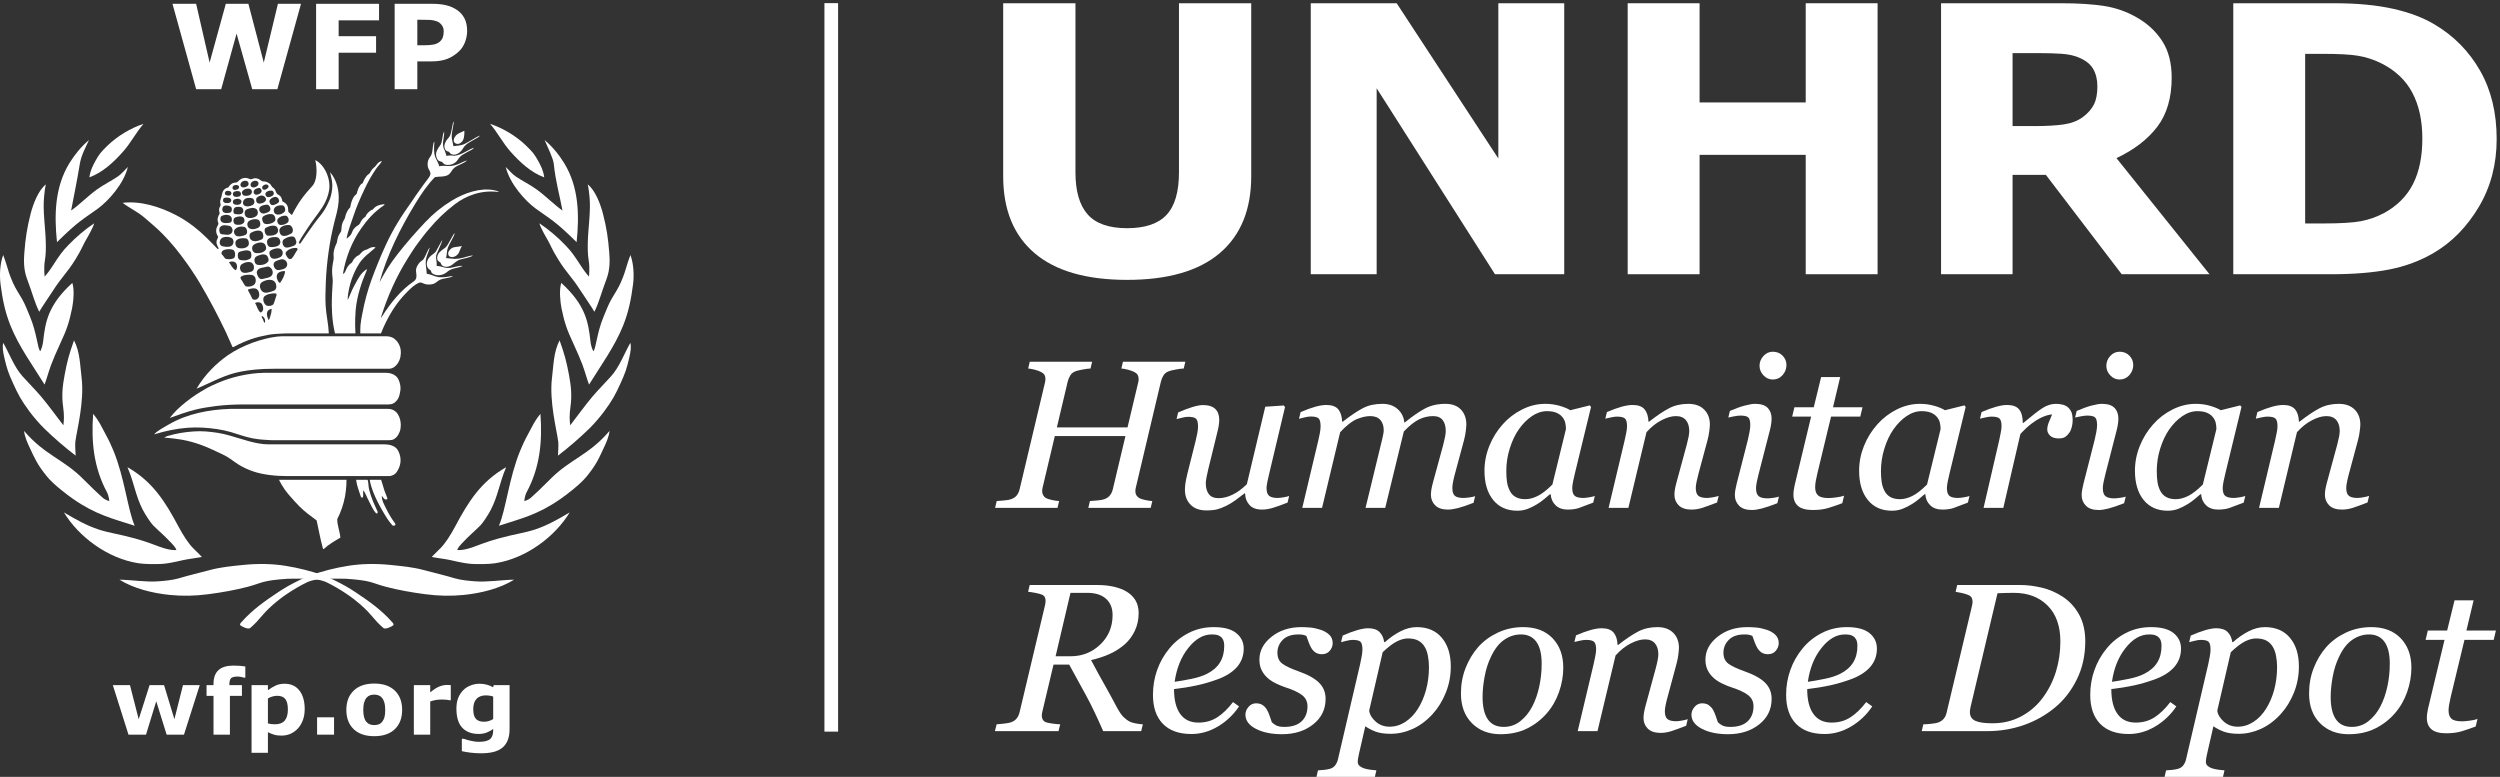 <?xml version="1.0" encoding="UTF-8" standalone="no"?>
<svg width="177px" height="55px" viewBox="0 0 177 55" version="1.1" xmlns="http://www.w3.org/2000/svg" xmlns:xlink="http://www.w3.org/1999/xlink">
    <rect x="0" y="0" width="177" height="55" fill="#333333" stroke="none"/>
    <!-- Generator: Sketch 3.7.1 (28215) - http://www.bohemiancoding.com/sketch -->
    <title>UNHRD_white(horiz)</title>
    <desc>Created with Sketch.</desc>
    <defs></defs>
    <g id="Welcome" stroke="none" stroke-width="1" fill="none" fill-rule="evenodd">
        <g id="Productivity-Overview" transform="translate(-1017, -38)" fill="#FFFFFF">
            <g id="UNHRD_white(horiz)" transform="translate(1017, 38)">
                <path d="M88.587,12.47 C88.587,14.841 87.845,16.658 86.36,17.921 C84.876,19.183 82.689,19.815 79.799,19.815 C76.911,19.815 74.726,19.183 73.246,17.921 C71.766,16.658 71.026,14.846 71.026,12.483 L71.026,0.23 L76.142,0.23 L76.142,12.2 C76.142,13.532 76.428,14.524 77.003,15.176 C77.577,15.829 78.51,16.156 79.799,16.156 C81.072,16.156 82.002,15.842 82.589,15.215 C83.177,14.588 83.471,13.583 83.471,12.2 L83.471,0.23 L88.587,0.23 L88.587,12.47" id="Fill-1"></path>
                <polyline id="Fill-2" points="110.747 19.415 105.844 19.415 97.467 6.248 97.467 19.415 92.802 19.415 92.802 0.23 98.885 0.23 106.082 11.221 106.082 0.23 110.747 0.23 110.747 19.415"></polyline>
                <polyline id="Fill-3" points="132.933 19.415 127.845 19.415 127.845 10.963 120.33 10.963 120.33 19.415 115.24 19.415 115.24 0.23 120.33 0.23 120.33 7.253 127.845 7.253 127.845 0.23 132.933 0.23 132.933 19.415"></polyline>
                <path d="M148.494,6.106 C148.494,5.625 148.392,5.212 148.189,4.869 C147.986,4.525 147.636,4.255 147.142,4.057 C146.798,3.92 146.395,3.836 145.936,3.806 C145.476,3.776 144.942,3.761 144.332,3.761 L142.49,3.761 L142.49,8.927 L144.054,8.927 C144.867,8.927 145.547,8.889 146.095,8.812 C146.642,8.734 147.102,8.558 147.473,8.283 C147.827,8.017 148.084,7.722 148.248,7.401 C148.412,7.079 148.494,6.647 148.494,6.106 L148.494,6.106 Z M156.433,19.415 L150.216,19.415 L144.848,12.38 L142.49,12.38 L142.49,19.415 L137.427,19.415 L137.427,0.23 L145.963,0.23 C147.129,0.23 148.132,0.295 148.971,0.423 C149.81,0.553 150.596,0.832 151.33,1.261 C152.072,1.691 152.662,2.247 153.1,2.93 C153.537,3.612 153.755,4.47 153.755,5.5 C153.755,6.917 153.418,8.073 152.741,8.967 C152.066,9.86 151.1,10.603 149.845,11.195 L156.433,19.415 L156.433,19.415 Z" id="Fill-4"></path>
                <path d="M171.502,9.804 C171.502,8.541 171.266,7.461 170.794,6.563 C170.32,5.666 169.572,4.964 168.546,4.457 C168.025,4.207 167.493,4.038 166.95,3.948 C166.406,3.857 165.587,3.813 164.491,3.813 L163.205,3.813 L163.205,15.821 L164.491,15.821 C165.702,15.821 166.589,15.767 167.155,15.66 C167.72,15.552 168.273,15.357 168.812,15.073 C169.74,14.558 170.42,13.869 170.853,13.005 C171.286,12.142 171.502,11.075 171.502,9.804 L171.502,9.804 Z M176.764,9.843 C176.764,11.629 176.344,13.229 175.505,14.642 C174.665,16.055 173.605,17.14 172.324,17.895 C171.361,18.462 170.305,18.857 169.156,19.08 C168.007,19.304 166.647,19.415 165.074,19.415 L158.116,19.415 L158.116,0.23 L165.274,0.23 C166.881,0.23 168.268,0.362 169.435,0.623 C170.601,0.886 171.582,1.257 172.377,1.738 C173.738,2.545 174.809,3.634 175.591,5.004 C176.373,6.375 176.764,7.987 176.764,9.843 L176.764,9.843 Z" id="Fill-5"></path>
                <path d="M83.921,25.609 L83.808,26.091 C83.668,26.095 83.493,26.118 83.283,26.156 C83.073,26.195 82.913,26.231 82.804,26.266 C82.608,26.328 82.469,26.428 82.383,26.564 C82.298,26.701 82.236,26.846 82.196,27.001 L80.413,34.533 C80.403,34.573 80.396,34.616 80.39,34.665 C80.385,34.712 80.384,34.755 80.384,34.788 C80.384,34.891 80.406,34.98 80.451,35.058 C80.496,35.136 80.568,35.207 80.668,35.27 C80.743,35.314 80.878,35.357 81.077,35.4 C81.274,35.444 81.443,35.469 81.583,35.474 L81.47,35.955 L77.054,35.955 L77.166,35.474 C77.292,35.464 77.469,35.449 77.699,35.431 C77.929,35.411 78.091,35.382 78.186,35.342 C78.361,35.279 78.495,35.186 78.591,35.064 C78.686,34.943 78.753,34.793 78.794,34.612 L79.682,30.873 L74.681,30.873 L73.814,34.532 C73.805,34.571 73.797,34.612 73.792,34.656 C73.787,34.7 73.784,34.741 73.784,34.78 C73.784,34.878 73.809,34.97 73.856,35.057 C73.904,35.144 73.974,35.217 74.069,35.269 C74.144,35.313 74.281,35.357 74.479,35.4 C74.676,35.444 74.844,35.469 74.985,35.474 L74.872,35.955 L70.454,35.955 L70.567,35.474 C70.692,35.464 70.869,35.449 71.099,35.431 C71.33,35.411 71.491,35.382 71.586,35.342 C71.762,35.28 71.897,35.187 71.993,35.065 C72.086,34.944 72.154,34.794 72.195,34.613 L73.987,27.075 C73.996,27.036 74.004,26.996 74.009,26.955 C74.014,26.913 74.017,26.87 74.017,26.826 C74.017,26.719 73.996,26.628 73.953,26.55 C73.911,26.472 73.834,26.404 73.724,26.345 C73.604,26.283 73.454,26.227 73.275,26.178 C73.095,26.13 72.934,26.1 72.795,26.091 L72.907,25.609 L77.322,25.609 L77.209,26.091 C77.069,26.095 76.894,26.118 76.684,26.156 C76.475,26.195 76.315,26.231 76.204,26.266 C76.01,26.328 75.87,26.428 75.785,26.564 C75.699,26.701 75.638,26.846 75.597,27.001 L74.826,30.261 L79.828,30.261 L80.585,27.075 C80.596,27.036 80.603,26.996 80.609,26.955 C80.613,26.913 80.616,26.873 80.616,26.834 C80.616,26.727 80.594,26.634 80.552,26.553 C80.51,26.473 80.433,26.404 80.324,26.345 C80.203,26.283 80.053,26.227 79.873,26.178 C79.693,26.13 79.533,26.1 79.393,26.091 L79.506,25.609 L83.921,25.609" id="Fill-6"></path>
                <path d="M88.154,34.934 L88.108,34.934 C87.878,35.115 87.658,35.28 87.449,35.431 C87.238,35.581 87.03,35.707 86.825,35.809 C86.586,35.926 86.368,36.009 86.173,36.061 C85.978,36.111 85.723,36.137 85.408,36.137 C84.928,36.137 84.555,36.002 84.292,35.732 C84.025,35.462 83.893,35.109 83.893,34.672 C83.893,34.555 83.903,34.416 83.923,34.256 C83.943,34.095 83.99,33.858 84.066,33.542 L84.647,31.231 C84.697,31.017 84.739,30.827 84.771,30.663 C84.803,30.497 84.82,30.339 84.82,30.189 C84.82,29.916 84.773,29.735 84.682,29.646 C84.589,29.556 84.401,29.511 84.116,29.511 C84.006,29.511 83.867,29.531 83.697,29.572 C83.528,29.612 83.396,29.646 83.301,29.671 L83.413,29.201 C83.803,29.029 84.147,28.9 84.444,28.812 C84.741,28.723 84.98,28.679 85.16,28.679 C85.561,28.679 85.853,28.77 86.042,28.953 C86.229,29.135 86.323,29.394 86.323,29.729 C86.323,29.817 86.313,29.936 86.293,30.087 C86.272,30.237 86.243,30.388 86.203,30.538 L85.541,33.236 C85.491,33.44 85.45,33.631 85.418,33.808 C85.386,33.985 85.369,34.12 85.369,34.212 C85.369,34.538 85.442,34.796 85.587,34.986 C85.731,35.175 85.961,35.27 86.275,35.27 C86.595,35.27 86.923,35.189 87.261,35.025 C87.598,34.863 87.936,34.616 88.276,34.285 L89.581,28.796 L90.889,28.708 L90.98,28.818 L89.865,33.513 C89.815,33.711 89.77,33.913 89.729,34.114 C89.69,34.315 89.67,34.458 89.67,34.541 C89.67,34.818 89.732,35.006 89.854,35.106 C89.976,35.206 90.179,35.255 90.464,35.255 C90.559,35.255 90.693,35.24 90.868,35.211 C91.042,35.182 91.178,35.151 91.272,35.117 L91.159,35.583 C90.746,35.748 90.399,35.872 90.122,35.955 C89.844,36.038 89.588,36.078 89.353,36.078 C88.949,36.078 88.647,35.965 88.45,35.737 C88.252,35.508 88.154,35.24 88.154,34.934" id="Fill-7"></path>
                <path d="M104.44,35.13 L104.327,35.598 C103.865,35.778 103.497,35.903 103.221,35.973 C102.944,36.043 102.709,36.078 102.513,36.078 C102.113,36.078 101.811,35.977 101.61,35.776 C101.41,35.574 101.309,35.325 101.309,35.028 C101.309,34.92 101.319,34.804 101.34,34.674 C101.36,34.545 101.392,34.393 101.438,34.218 L102.179,31.496 C102.234,31.286 102.277,31.097 102.311,30.927 C102.342,30.756 102.359,30.62 102.359,30.518 C102.359,30.192 102.287,29.934 102.142,29.744 C101.998,29.555 101.769,29.46 101.457,29.46 C101.124,29.46 100.797,29.537 100.476,29.689 C100.155,29.843 99.793,30.129 99.391,30.547 L98.075,35.955 L96.681,35.955 L97.863,31.079 C97.888,30.973 97.912,30.859 97.935,30.74 C97.957,30.621 97.968,30.532 97.968,30.474 C97.968,30.158 97.887,29.909 97.726,29.729 C97.565,29.55 97.327,29.46 97.015,29.46 C96.731,29.46 96.418,29.529 96.077,29.668 C95.733,29.806 95.335,30.116 94.884,30.599 L93.602,35.955 L92.201,35.955 L93.326,31.225 C93.366,31.055 93.405,30.873 93.443,30.679 C93.48,30.484 93.498,30.318 93.498,30.182 C93.498,29.9 93.451,29.713 93.356,29.623 C93.261,29.534 93.075,29.488 92.799,29.488 C92.688,29.488 92.546,29.509 92.373,29.55 C92.198,29.59 92.065,29.623 91.969,29.649 L92.082,29.179 C92.474,29.008 92.822,28.88 93.123,28.797 C93.424,28.714 93.683,28.672 93.899,28.672 C94.301,28.672 94.586,28.778 94.756,28.989 C94.923,29.201 95.012,29.489 95.022,29.854 L95.067,29.854 C95.656,29.401 96.141,29.078 96.52,28.884 C96.9,28.689 97.352,28.592 97.876,28.592 C98.321,28.592 98.68,28.717 98.958,28.968 C99.235,29.219 99.391,29.533 99.426,29.913 L99.456,29.913 C99.988,29.48 100.463,29.152 100.879,28.928 C101.294,28.704 101.779,28.592 102.331,28.592 C102.809,28.592 103.176,28.728 103.433,28.997 C103.689,29.266 103.817,29.621 103.817,30.059 C103.817,30.146 103.804,30.302 103.777,30.526 C103.749,30.749 103.705,30.971 103.645,31.19 L103.014,33.533 C102.969,33.688 102.926,33.867 102.885,34.07 C102.845,34.271 102.826,34.428 102.826,34.54 C102.826,34.817 102.885,35.006 103.006,35.105 C103.126,35.206 103.328,35.255 103.614,35.255 C103.709,35.255 103.846,35.243 104.026,35.218 C104.207,35.194 104.345,35.165 104.44,35.13" id="Fill-8"></path>
                <path d="M110.869,30.38 C110.869,30.219 110.852,30.066 110.817,29.92 C110.781,29.774 110.709,29.638 110.6,29.511 C110.499,29.389 110.362,29.292 110.187,29.219 C110.011,29.146 109.791,29.11 109.527,29.11 C109.161,29.11 108.807,29.226 108.461,29.46 C108.115,29.693 107.806,30.007 107.53,30.401 C107.27,30.771 107.058,31.219 106.893,31.744 C106.728,32.27 106.646,32.803 106.646,33.343 C106.646,33.64 106.662,33.902 106.697,34.131 C106.733,34.36 106.799,34.569 106.9,34.759 C106.994,34.944 107.131,35.087 107.311,35.189 C107.491,35.291 107.718,35.342 107.993,35.342 C108.272,35.342 108.565,35.266 108.872,35.113 C109.178,34.959 109.524,34.691 109.909,34.305 L110.869,30.38 L110.869,30.38 Z M109.788,34.992 L109.736,34.992 C109.626,35.079 109.495,35.189 109.344,35.324 C109.191,35.457 109.012,35.585 108.808,35.707 C108.612,35.829 108.4,35.934 108.17,36.025 C107.941,36.113 107.692,36.159 107.421,36.159 C106.698,36.159 106.13,35.906 105.719,35.4 C105.307,34.894 105.101,34.203 105.101,33.328 C105.101,32.724 105.216,32.138 105.446,31.569 C105.675,31 105.992,30.489 106.397,30.037 C106.782,29.603 107.239,29.255 107.768,28.989 C108.297,28.725 108.842,28.592 109.401,28.592 C109.757,28.592 110.096,28.637 110.417,28.73 C110.74,28.824 110.993,28.928 111.177,29.044 L112.554,28.702 L112.645,28.811 L111.502,33.518 C111.462,33.668 111.42,33.853 111.378,34.07 C111.335,34.286 111.314,34.445 111.314,34.547 C111.314,34.824 111.375,35.012 111.495,35.109 C111.614,35.206 111.818,35.255 112.103,35.255 C112.199,35.255 112.334,35.24 112.509,35.211 C112.684,35.182 112.819,35.151 112.913,35.117 L112.802,35.583 C112.351,35.757 112.016,35.884 111.795,35.963 C111.575,36.04 111.306,36.078 110.99,36.078 C110.63,36.078 110.345,35.976 110.134,35.772 C109.923,35.567 109.808,35.308 109.788,34.992 L109.788,34.992 Z" id="Fill-9"></path>
                <path d="M121.681,35.109 L121.568,35.576 C121.116,35.751 120.766,35.878 120.515,35.959 C120.263,36.039 120.011,36.078 119.755,36.078 C119.353,36.078 119.051,35.977 118.851,35.776 C118.651,35.574 118.55,35.325 118.55,35.028 C118.55,34.92 118.561,34.804 118.581,34.674 C118.601,34.545 118.633,34.393 118.679,34.218 L119.419,31.496 C119.475,31.286 119.519,31.097 119.552,30.927 C119.584,30.756 119.599,30.62 119.599,30.518 C119.599,30.192 119.52,29.934 119.362,29.744 C119.202,29.555 118.967,29.46 118.654,29.46 C118.352,29.46 118.012,29.557 117.636,29.752 C117.258,29.946 116.904,30.229 116.572,30.599 L115.29,35.955 L113.889,35.955 L115.014,31.225 C115.039,31.109 115.075,30.939 115.123,30.718 C115.17,30.497 115.194,30.318 115.194,30.182 C115.194,29.909 115.147,29.727 115.052,29.635 C114.955,29.542 114.765,29.496 114.479,29.496 C114.369,29.496 114.227,29.514 114.057,29.551 C113.886,29.586 113.753,29.617 113.657,29.642 L113.77,29.175 C114.162,29.005 114.509,28.879 114.81,28.796 C115.111,28.714 115.371,28.672 115.587,28.672 C115.984,28.672 116.268,28.777 116.439,28.986 C116.609,29.194 116.7,29.484 116.71,29.854 L116.756,29.854 C117.304,29.426 117.776,29.109 118.175,28.902 C118.573,28.695 119.026,28.592 119.534,28.592 C120.013,28.592 120.386,28.728 120.655,28.997 C120.924,29.266 121.059,29.621 121.059,30.059 C121.059,30.146 121.045,30.302 121.017,30.526 C120.99,30.749 120.946,30.971 120.885,31.19 L120.255,33.533 C120.21,33.688 120.167,33.867 120.125,34.07 C120.082,34.271 120.06,34.428 120.06,34.54 C120.06,34.817 120.123,35.006 120.247,35.105 C120.373,35.206 120.577,35.255 120.864,35.255 C120.958,35.255 121.095,35.239 121.272,35.208 C121.449,35.176 121.586,35.143 121.681,35.109" id="Fill-10"></path>
                <path d="M126.481,25.835 C126.481,26.112 126.388,26.354 126.203,26.561 C126.019,26.768 125.788,26.87 125.514,26.87 C125.258,26.87 125.038,26.772 124.854,26.575 C124.668,26.379 124.576,26.154 124.576,25.901 C124.576,25.634 124.668,25.401 124.854,25.201 C125.038,25.002 125.258,24.902 125.514,24.902 C125.798,24.902 126.03,24.996 126.211,25.183 C126.39,25.37 126.481,25.588 126.481,25.835 L126.481,25.835 Z M125.949,35.161 L125.836,35.627 C125.376,35.807 125.008,35.932 124.733,36.002 C124.458,36.073 124.224,36.108 124.028,36.108 C123.628,36.108 123.329,36.007 123.129,35.805 C122.929,35.603 122.828,35.354 122.828,35.057 C122.828,34.945 122.838,34.829 122.859,34.707 C122.879,34.586 122.911,34.432 122.956,34.247 L123.748,31.145 C123.789,30.975 123.826,30.793 123.864,30.598 C123.902,30.404 123.92,30.238 123.92,30.101 C123.92,29.829 123.875,29.648 123.783,29.558 C123.689,29.467 123.501,29.423 123.217,29.423 C123.108,29.423 122.961,29.441 122.779,29.474 C122.597,29.508 122.459,29.537 122.364,29.561 L122.476,29.095 C122.866,28.925 123.216,28.798 123.525,28.716 C123.835,28.632 124.08,28.592 124.26,28.592 C124.67,28.592 124.968,28.687 125.152,28.877 C125.336,29.066 125.43,29.321 125.43,29.643 C125.43,29.73 125.419,29.85 125.4,30 C125.379,30.151 125.349,30.302 125.309,30.453 L124.513,33.554 C124.463,33.744 124.419,33.93 124.383,34.113 C124.345,34.294 124.327,34.445 124.327,34.562 C124.327,34.839 124.39,35.029 124.517,35.13 C124.644,35.234 124.85,35.284 125.134,35.284 C125.228,35.284 125.364,35.272 125.541,35.248 C125.718,35.224 125.853,35.194 125.949,35.161 L125.949,35.161 Z" id="Fill-11"></path>
                <path d="M128.348,36.108 C127.873,36.108 127.526,36.015 127.306,35.827 C127.086,35.641 126.976,35.371 126.976,35.022 C126.976,34.91 126.984,34.804 126.999,34.705 C127.014,34.605 127.033,34.492 127.059,34.366 L128.227,29.496 L126.886,29.496 L127.044,28.833 L128.414,28.833 L128.936,26.696 L130.285,26.696 L129.778,28.833 L131.866,28.833 L131.708,29.496 L129.638,29.496 L128.671,33.513 C128.626,33.698 128.588,33.876 128.558,34.049 C128.528,34.221 128.513,34.368 128.513,34.49 C128.513,34.756 128.581,34.953 128.719,35.076 C128.858,35.2 129.105,35.262 129.465,35.262 C129.596,35.262 129.778,35.246 130.013,35.215 C130.248,35.184 130.431,35.143 130.561,35.095 L130.433,35.627 C130.083,35.757 129.753,35.871 129.443,35.966 C129.133,36.061 128.768,36.108 128.348,36.108" id="Fill-12"></path>
                <path d="M137.394,30.38 C137.394,30.219 137.377,30.066 137.342,29.92 C137.306,29.774 137.234,29.638 137.124,29.511 C137.023,29.389 136.886,29.292 136.712,29.219 C136.535,29.146 136.316,29.11 136.052,29.11 C135.685,29.11 135.331,29.226 134.986,29.46 C134.641,29.693 134.331,30.007 134.056,30.401 C133.795,30.771 133.582,31.219 133.418,31.744 C133.254,32.27 133.171,32.803 133.171,33.343 C133.171,33.64 133.187,33.902 133.222,34.131 C133.258,34.36 133.324,34.569 133.425,34.759 C133.519,34.944 133.657,35.087 133.836,35.189 C134.016,35.291 134.243,35.342 134.518,35.342 C134.798,35.342 135.09,35.266 135.397,35.113 C135.704,34.959 136.049,34.691 136.434,34.305 L137.394,30.38 L137.394,30.38 Z M136.314,34.992 L136.261,34.992 C136.151,35.079 136.02,35.189 135.868,35.324 C135.715,35.457 135.537,35.585 135.333,35.707 C135.137,35.829 134.926,35.934 134.696,36.025 C134.466,36.113 134.217,36.159 133.947,36.159 C133.223,36.159 132.655,35.906 132.244,35.4 C131.832,34.894 131.626,34.203 131.626,33.328 C131.626,32.724 131.741,32.138 131.97,31.569 C132.201,31 132.517,30.489 132.922,30.037 C133.307,29.603 133.764,29.255 134.293,28.989 C134.822,28.725 135.367,28.592 135.927,28.592 C136.282,28.592 136.62,28.637 136.942,28.73 C137.265,28.824 137.518,28.928 137.703,29.044 L139.08,28.702 L139.169,28.811 L138.027,33.518 C137.987,33.668 137.945,33.853 137.903,34.07 C137.86,34.286 137.84,34.445 137.84,34.547 C137.84,34.824 137.9,35.012 138.02,35.109 C138.14,35.206 138.343,35.255 138.628,35.255 C138.723,35.255 138.859,35.24 139.034,35.211 C139.21,35.182 139.343,35.151 139.439,35.117 L139.327,35.583 C138.876,35.757 138.54,35.884 138.32,35.963 C138.1,36.04 137.831,36.078 137.516,36.078 C137.155,36.078 136.869,35.976 136.659,35.772 C136.448,35.567 136.333,35.308 136.314,34.992 L136.314,34.992 Z" id="Fill-13"></path>
                <path d="M146.744,29.781 C146.744,29.916 146.724,30.066 146.684,30.228 C146.644,30.391 146.586,30.526 146.511,30.633 C146.421,30.764 146.322,30.865 146.216,30.935 C146.108,31.006 145.954,31.041 145.754,31.041 C145.484,31.041 145.281,30.975 145.147,30.844 C145.012,30.714 144.945,30.567 144.945,30.406 C144.945,30.256 144.982,30.088 145.056,29.9 C145.132,29.713 145.209,29.528 145.289,29.343 C145.229,29.343 145.131,29.359 144.993,29.39 C144.856,29.422 144.69,29.484 144.495,29.576 C144.3,29.669 144.08,29.808 143.834,29.992 C143.587,30.178 143.324,30.423 143.044,30.729 L141.836,35.955 L140.437,35.955 L141.531,31.225 C141.556,31.109 141.593,30.934 141.64,30.7 C141.687,30.466 141.71,30.294 141.71,30.182 C141.71,29.909 141.664,29.727 141.569,29.635 C141.474,29.542 141.284,29.496 140.999,29.496 C140.89,29.496 140.749,29.514 140.58,29.551 C140.41,29.586 140.278,29.617 140.183,29.642 L140.295,29.175 C140.685,29.005 141.029,28.879 141.33,28.796 C141.629,28.714 141.887,28.672 142.102,28.672 C142.501,28.672 142.786,28.778 142.956,28.989 C143.126,29.201 143.212,29.518 143.212,29.942 L143.257,29.942 C143.852,29.441 144.303,29.09 144.61,28.891 C144.918,28.692 145.239,28.592 145.575,28.592 C145.733,28.592 145.89,28.612 146.039,28.65 C146.189,28.689 146.317,28.754 146.421,28.847 C146.531,28.948 146.613,29.067 146.666,29.201 C146.717,29.335 146.744,29.528 146.744,29.781" id="Fill-14"></path>
                <path d="M151.034,25.835 C151.034,26.112 150.941,26.354 150.757,26.561 C150.571,26.768 150.34,26.87 150.067,26.87 C149.811,26.87 149.59,26.772 149.406,26.575 C149.222,26.379 149.129,26.154 149.129,25.901 C149.129,25.634 149.222,25.401 149.406,25.201 C149.59,25.002 149.811,24.902 150.067,24.902 C150.351,24.902 150.583,24.996 150.763,25.183 C150.943,25.37 151.034,25.588 151.034,25.835 L151.034,25.835 Z M150.502,35.161 L150.388,35.627 C149.929,35.807 149.561,35.932 149.286,36.002 C149.011,36.073 148.777,36.108 148.582,36.108 C148.181,36.108 147.882,36.007 147.682,35.805 C147.482,35.603 147.381,35.354 147.381,35.057 C147.381,34.945 147.392,34.829 147.412,34.707 C147.431,34.586 147.464,34.432 147.509,34.247 L148.301,31.145 C148.341,30.975 148.38,30.793 148.417,30.598 C148.455,30.404 148.474,30.238 148.474,30.101 C148.474,29.829 148.427,29.648 148.336,29.558 C148.242,29.467 148.055,29.423 147.77,29.423 C147.66,29.423 147.515,29.441 147.332,29.474 C147.15,29.508 147.012,29.537 146.916,29.561 L147.029,29.095 C147.419,28.925 147.768,28.798 148.078,28.716 C148.389,28.632 148.633,28.592 148.813,28.592 C149.223,28.592 149.52,28.687 149.704,28.877 C149.89,29.066 149.982,29.321 149.982,29.643 C149.982,29.73 149.972,29.85 149.952,30 C149.932,30.151 149.902,30.302 149.862,30.453 L149.066,33.554 C149.017,33.744 148.972,33.93 148.936,34.113 C148.898,34.294 148.879,34.445 148.879,34.562 C148.879,34.839 148.943,35.029 149.07,35.13 C149.197,35.234 149.403,35.284 149.687,35.284 C149.782,35.284 149.916,35.272 150.094,35.248 C150.271,35.224 150.407,35.194 150.502,35.161 L150.502,35.161 Z" id="Fill-15"></path>
                <path d="M156.921,30.38 C156.921,30.219 156.905,30.066 156.87,29.92 C156.834,29.774 156.762,29.638 156.652,29.511 C156.552,29.389 156.415,29.292 156.239,29.219 C156.063,29.146 155.844,29.11 155.579,29.11 C155.213,29.11 154.859,29.226 154.514,29.46 C154.168,29.693 153.858,30.007 153.583,30.401 C153.324,30.771 153.111,31.219 152.946,31.744 C152.781,32.27 152.699,32.803 152.699,33.343 C152.699,33.64 152.715,33.902 152.75,34.131 C152.785,34.36 152.852,34.569 152.953,34.759 C153.047,34.944 153.184,35.087 153.364,35.189 C153.544,35.291 153.771,35.342 154.046,35.342 C154.325,35.342 154.618,35.266 154.925,35.113 C155.231,34.959 155.577,34.691 155.961,34.305 L156.921,30.38 L156.921,30.38 Z M155.841,34.992 L155.789,34.992 C155.679,35.079 155.548,35.189 155.396,35.324 C155.244,35.457 155.065,35.585 154.861,35.707 C154.665,35.829 154.453,35.934 154.224,36.025 C153.994,36.113 153.744,36.159 153.474,36.159 C152.751,36.159 152.183,35.906 151.771,35.4 C151.359,34.894 151.154,34.203 151.154,33.328 C151.154,32.724 151.269,32.138 151.499,31.569 C151.728,31 152.045,30.489 152.45,30.037 C152.834,29.603 153.292,29.255 153.821,28.989 C154.35,28.725 154.895,28.592 155.454,28.592 C155.81,28.592 156.148,28.637 156.47,28.73 C156.792,28.824 157.046,28.928 157.231,29.044 L158.607,28.702 L158.697,28.811 L157.555,33.518 C157.515,33.668 157.473,33.853 157.431,34.07 C157.388,34.286 157.367,34.445 157.367,34.547 C157.367,34.824 157.427,35.012 157.548,35.109 C157.668,35.206 157.871,35.255 158.156,35.255 C158.251,35.255 158.387,35.24 158.562,35.211 C158.738,35.182 158.872,35.151 158.967,35.117 L158.855,35.583 C158.404,35.757 158.068,35.884 157.848,35.963 C157.627,36.04 157.359,36.078 157.043,36.078 C156.683,36.078 156.397,35.976 156.187,35.772 C155.976,35.567 155.861,35.308 155.841,34.992 L155.841,34.992 Z" id="Fill-16"></path>
                <path d="M167.733,35.109 L167.621,35.576 C167.17,35.751 166.818,35.878 166.568,35.959 C166.316,36.039 166.064,36.078 165.807,36.078 C165.406,36.078 165.105,35.977 164.904,35.776 C164.704,35.574 164.603,35.325 164.603,35.028 C164.603,34.92 164.613,34.804 164.633,34.674 C164.654,34.545 164.686,34.393 164.732,34.218 L165.472,31.496 C165.528,31.286 165.571,31.097 165.605,30.927 C165.637,30.756 165.653,30.62 165.653,30.518 C165.653,30.192 165.574,29.934 165.415,29.744 C165.255,29.555 165.019,29.46 164.707,29.46 C164.405,29.46 164.065,29.557 163.689,29.752 C163.311,29.946 162.958,30.229 162.625,30.599 L161.343,35.955 L159.942,35.955 L161.067,31.225 C161.093,31.109 161.128,30.939 161.175,30.718 C161.224,30.497 161.247,30.318 161.247,30.182 C161.247,29.909 161.2,29.727 161.105,29.635 C161.009,29.542 160.818,29.496 160.533,29.496 C160.422,29.496 160.28,29.514 160.109,29.551 C159.939,29.586 159.806,29.617 159.711,29.642 L159.824,29.175 C160.215,29.005 160.562,28.879 160.863,28.796 C161.165,28.714 161.424,28.672 161.64,28.672 C162.037,28.672 162.32,28.777 162.492,28.986 C162.663,29.194 162.753,29.484 162.763,29.854 L162.808,29.854 C163.356,29.426 163.828,29.109 164.229,28.902 C164.626,28.695 165.08,28.592 165.587,28.592 C166.066,28.592 166.439,28.728 166.709,28.997 C166.977,29.266 167.112,29.621 167.112,30.059 C167.112,30.146 167.098,30.302 167.069,30.526 C167.043,30.749 167,30.971 166.939,31.19 L166.308,33.533 C166.263,33.688 166.22,33.867 166.178,34.07 C166.134,34.271 166.113,34.428 166.113,34.54 C166.113,34.817 166.176,35.006 166.3,35.105 C166.425,35.206 166.63,35.255 166.916,35.255 C167.011,35.255 167.148,35.239 167.325,35.208 C167.502,35.176 167.638,35.143 167.733,35.109" id="Fill-17"></path>
                <path d="M78.771,43.547 C78.771,43.052 78.614,42.666 78.301,42.388 C77.988,42.112 77.549,41.973 76.984,41.973 L75.79,41.973 L74.736,46.463 L75.801,46.463 C76.622,46.463 77.321,46.185 77.901,45.628 C78.481,45.073 78.771,44.378 78.771,43.547 L78.771,43.547 Z M80.915,51.282 L80.796,51.764 L78.105,51.764 C77.679,50.782 77.277,49.942 76.898,49.245 C76.519,48.547 76.119,47.818 75.699,47.054 L74.589,47.054 L73.796,50.393 C73.786,50.432 73.777,50.477 73.769,50.532 C73.761,50.585 73.758,50.624 73.758,50.648 C73.758,50.76 73.779,50.857 73.822,50.939 C73.864,51.022 73.94,51.088 74.051,51.136 C74.121,51.166 74.269,51.195 74.497,51.227 C74.724,51.26 74.913,51.277 75.063,51.282 L74.943,51.764 L70.44,51.764 L70.56,51.282 C70.685,51.273 70.861,51.255 71.092,51.231 C71.323,51.207 71.487,51.174 71.586,51.136 C71.767,51.069 71.905,50.97 72,50.841 C72.094,50.712 72.159,50.562 72.195,50.393 L73.99,42.84 C73.999,42.791 74.009,42.742 74.017,42.69 C74.024,42.64 74.028,42.59 74.028,42.542 C74.028,42.439 74.007,42.35 73.967,42.271 C73.927,42.194 73.853,42.133 73.743,42.09 C73.638,42.05 73.485,42.012 73.286,41.973 C73.086,41.934 72.92,41.909 72.79,41.9 L72.903,41.419 L77.689,41.419 C78.12,41.419 78.512,41.459 78.868,41.542 C79.223,41.626 79.52,41.739 79.76,41.885 C80.025,42.041 80.234,42.246 80.387,42.497 C80.539,42.75 80.616,43.05 80.616,43.395 C80.616,43.851 80.528,44.268 80.352,44.645 C80.178,45.021 79.94,45.343 79.641,45.611 C79.325,45.888 78.967,46.117 78.567,46.3 C78.167,46.482 77.728,46.626 77.247,46.733 C77.636,47.467 77.954,48.048 78.199,48.476 C78.444,48.903 78.732,49.431 79.062,50.057 C79.233,50.373 79.385,50.6 79.52,50.739 C79.655,50.877 79.797,50.988 79.948,51.07 C80.073,51.139 80.235,51.19 80.435,51.223 C80.636,51.258 80.796,51.277 80.915,51.282 L80.915,51.282 Z" id="Fill-18"></path>
                <path d="M86.675,45.74 C86.675,45.551 86.648,45.402 86.592,45.293 C86.538,45.184 86.469,45.102 86.383,45.049 C86.293,44.99 86.197,44.954 86.098,44.939 C85.997,44.925 85.895,44.918 85.791,44.918 C85.19,44.918 84.637,45.238 84.129,45.879 C83.622,46.518 83.301,47.315 83.165,48.272 C83.516,48.223 83.91,48.154 84.351,48.064 C84.79,47.975 85.156,47.857 85.445,47.711 C85.86,47.502 86.169,47.235 86.371,46.907 C86.574,46.58 86.675,46.191 86.675,45.74 L86.675,45.74 Z M88.055,45.919 C88.055,46.436 87.889,46.878 87.557,47.248 C87.224,47.617 86.741,47.913 86.106,48.131 C85.64,48.297 85.171,48.431 84.695,48.534 C84.22,48.636 83.696,48.721 83.121,48.788 C83.121,49.557 83.267,50.144 83.56,50.549 C83.852,50.956 84.281,51.159 84.846,51.159 C85.346,51.159 85.787,51.037 86.169,50.793 C86.552,50.551 86.928,50.189 87.298,49.707 L87.725,50.015 C87.326,50.607 86.825,51.08 86.226,51.436 C85.626,51.79 85.003,51.968 84.358,51.968 C83.472,51.968 82.798,51.727 82.33,51.245 C81.862,50.763 81.629,50.08 81.629,49.194 C81.629,48.581 81.727,47.997 81.925,47.44 C82.122,46.882 82.41,46.373 82.791,45.911 C83.161,45.458 83.614,45.093 84.152,44.816 C84.689,44.539 85.283,44.4 85.932,44.4 C86.653,44.4 87.187,44.543 87.534,44.828 C87.881,45.112 88.055,45.476 88.055,45.919 L88.055,45.919 Z" id="Fill-19"></path>
                <path d="M90.762,51.982 C90.023,51.982 89.406,51.854 88.914,51.599 C88.421,51.344 88.176,51.01 88.176,50.596 C88.176,50.402 88.248,50.221 88.393,50.05 C88.538,49.88 88.715,49.795 88.926,49.795 C89.126,49.795 89.286,49.84 89.409,49.929 C89.532,50.019 89.627,50.125 89.698,50.246 C89.773,50.373 89.838,50.524 89.897,50.699 C89.954,50.873 90.002,51.017 90.043,51.128 C90.118,51.211 90.222,51.288 90.354,51.359 C90.487,51.429 90.678,51.465 90.927,51.465 C91.468,51.465 91.876,51.333 92.154,51.069 C92.431,50.807 92.57,50.45 92.57,50.002 C92.57,49.672 92.44,49.407 92.181,49.21 C91.92,49.012 91.533,48.832 91.017,48.666 C90.833,48.607 90.615,48.519 90.365,48.4 C90.115,48.28 89.916,48.152 89.765,48.016 C89.585,47.86 89.441,47.675 89.33,47.461 C89.22,47.246 89.166,46.993 89.166,46.7 C89.166,46.077 89.451,45.538 90.025,45.084 C90.596,44.628 91.3,44.4 92.135,44.4 C92.33,44.4 92.539,44.41 92.765,44.429 C92.99,44.449 93.238,44.502 93.507,44.59 C93.742,44.668 93.942,44.782 94.107,44.936 C94.272,45.089 94.354,45.287 94.354,45.53 C94.354,45.729 94.286,45.911 94.148,46.073 C94.011,46.237 93.83,46.318 93.605,46.318 C93.419,46.318 93.268,46.279 93.147,46.202 C93.027,46.124 92.928,46.019 92.847,45.888 C92.767,45.756 92.702,45.615 92.653,45.465 C92.603,45.314 92.547,45.166 92.488,45.02 C92.392,44.981 92.307,44.954 92.232,44.939 C92.158,44.925 92.058,44.918 91.933,44.918 C91.442,44.918 91.071,45.046 90.818,45.302 C90.567,45.558 90.441,45.861 90.441,46.212 C90.441,46.553 90.554,46.809 90.782,46.982 C91.008,47.155 91.385,47.334 91.909,47.519 C92.59,47.758 93.083,48.03 93.391,48.338 C93.698,48.644 93.852,49.023 93.852,49.477 C93.852,50.217 93.56,50.82 92.974,51.284 C92.39,51.749 91.653,51.982 90.762,51.982" id="Fill-20"></path>
                <path d="M100.377,50.202 C100.631,49.803 100.827,49.349 100.965,48.841 C101.102,48.332 101.171,47.793 101.171,47.224 C101.171,46.966 101.147,46.706 101.099,46.447 C101.052,46.186 100.976,45.971 100.87,45.801 C100.761,45.611 100.611,45.464 100.421,45.359 C100.231,45.254 99.98,45.202 99.671,45.202 C99.441,45.202 99.188,45.27 98.91,45.406 C98.633,45.542 98.294,45.798 97.894,46.173 L96.938,50.312 C96.972,50.589 97.126,50.848 97.398,51.089 C97.67,51.33 97.999,51.45 98.383,51.45 C98.777,51.45 99.147,51.338 99.493,51.114 C99.837,50.89 100.131,50.586 100.377,50.202 L100.377,50.202 Z M102.716,47.187 C102.716,47.839 102.599,48.457 102.363,49.041 C102.128,49.625 101.817,50.131 101.427,50.559 C100.993,51.031 100.522,51.38 100.015,51.61 C99.509,51.838 98.988,51.953 98.453,51.953 C98.024,51.953 97.672,51.902 97.396,51.8 C97.123,51.698 96.878,51.571 96.663,51.419 L96.225,53.33 C96.195,53.453 96.172,53.567 96.155,53.673 C96.136,53.78 96.128,53.865 96.128,53.928 C96.128,54.059 96.176,54.164 96.274,54.242 C96.372,54.32 96.483,54.375 96.608,54.41 C96.733,54.448 96.873,54.477 97.028,54.497 C97.183,54.516 97.323,54.531 97.448,54.541 L97.343,55 L93.207,55 L93.313,54.541 C93.473,54.531 93.622,54.519 93.762,54.505 C93.902,54.49 94.034,54.466 94.159,54.431 C94.314,54.388 94.438,54.307 94.53,54.187 C94.623,54.068 94.689,53.92 94.73,53.746 L96.294,47.034 C96.334,46.849 96.372,46.662 96.407,46.475 C96.442,46.288 96.46,46.126 96.46,45.99 C96.46,45.718 96.415,45.535 96.328,45.443 C96.241,45.351 96.052,45.304 95.763,45.304 C95.652,45.304 95.514,45.325 95.343,45.366 C95.174,45.407 95.042,45.44 94.946,45.465 L95.059,44.998 C95.439,44.832 95.781,44.705 96.087,44.615 C96.392,44.526 96.651,44.48 96.866,44.48 C97.216,44.48 97.481,44.566 97.662,44.74 C97.842,44.912 97.955,45.152 98,45.458 L98.059,45.458 C98.4,45.152 98.763,44.898 99.15,44.699 C99.537,44.5 99.924,44.4 100.308,44.4 C101.069,44.4 101.66,44.652 102.082,45.156 C102.505,45.659 102.716,46.336 102.716,47.187 L102.716,47.187 Z" id="Fill-21"></path>
                <path d="M109.15,46.99 C109.15,46.3 109.023,45.782 108.772,45.436 C108.519,45.09 108.156,44.918 107.681,44.918 C107.265,44.918 106.874,45.042 106.507,45.291 C106.139,45.538 105.823,45.942 105.559,46.501 C105.354,46.925 105.204,47.395 105.109,47.914 C105.013,48.432 104.966,48.91 104.966,49.348 C104.966,50.044 105.09,50.57 105.338,50.929 C105.584,51.285 105.958,51.465 106.458,51.465 C106.904,51.465 107.298,51.328 107.643,51.056 C107.987,50.783 108.267,50.438 108.484,50.019 C108.698,49.61 108.863,49.142 108.978,48.614 C109.093,48.087 109.15,47.545 109.15,46.99 L109.15,46.99 Z M110.68,47.268 C110.68,47.842 110.58,48.416 110.381,48.99 C110.18,49.564 109.89,50.068 109.511,50.501 C109.125,50.948 108.662,51.307 108.119,51.577 C107.577,51.847 106.948,51.982 106.233,51.982 C105.403,51.982 104.729,51.722 104.212,51.201 C103.695,50.681 103.435,49.98 103.435,49.099 C103.435,48.452 103.545,47.849 103.766,47.29 C103.985,46.731 104.281,46.24 104.651,45.816 C105.026,45.393 105.49,45.051 106.042,44.79 C106.594,44.531 107.192,44.4 107.837,44.4 C108.727,44.4 109.424,44.664 109.927,45.192 C110.429,45.719 110.68,46.412 110.68,47.268 L110.68,47.268 Z" id="Fill-22"></path>
                <path d="M119.491,50.918 L119.379,51.384 C118.928,51.559 118.576,51.687 118.326,51.767 C118.075,51.847 117.821,51.888 117.566,51.888 C117.164,51.888 116.863,51.786 116.663,51.585 C116.462,51.383 116.361,51.133 116.361,50.837 C116.361,50.729 116.371,50.611 116.391,50.483 C116.411,50.353 116.444,50.201 116.489,50.026 L117.23,47.304 C117.286,47.094 117.33,46.905 117.362,46.735 C117.395,46.564 117.411,46.428 117.411,46.327 C117.411,46 117.331,45.742 117.172,45.552 C117.013,45.363 116.778,45.268 116.465,45.268 C116.163,45.268 115.823,45.366 115.446,45.56 C115.069,45.754 114.715,46.037 114.382,46.407 L113.102,51.764 L111.701,51.764 L112.825,47.034 C112.85,46.917 112.886,46.748 112.933,46.526 C112.982,46.305 113.006,46.127 113.006,45.99 C113.006,45.718 112.958,45.535 112.863,45.443 C112.767,45.351 112.576,45.304 112.29,45.304 C112.18,45.304 112.039,45.322 111.867,45.359 C111.698,45.395 111.563,45.426 111.468,45.45 L111.581,44.984 C111.973,44.813 112.32,44.687 112.621,44.604 C112.922,44.521 113.181,44.48 113.398,44.48 C113.795,44.48 114.079,44.585 114.249,44.794 C114.42,45.003 114.511,45.293 114.522,45.663 L114.566,45.663 C115.114,45.234 115.587,44.917 115.986,44.71 C116.384,44.503 116.837,44.4 117.345,44.4 C117.823,44.4 118.197,44.535 118.466,44.805 C118.735,45.075 118.869,45.429 118.869,45.867 C118.869,45.954 118.856,46.11 118.828,46.335 C118.801,46.558 118.757,46.779 118.697,46.998 L118.067,49.341 C118.021,49.496 117.977,49.676 117.935,49.878 C117.893,50.079 117.871,50.236 117.871,50.348 C117.871,50.626 117.933,50.814 118.059,50.913 C118.184,51.013 118.389,51.064 118.674,51.064 C118.769,51.064 118.905,51.048 119.083,51.016 C119.261,50.984 119.396,50.952 119.491,50.918" id="Fill-23"></path>
                <path d="M122.342,51.982 C121.602,51.982 120.986,51.854 120.494,51.599 C120.001,51.344 119.755,51.01 119.755,50.596 C119.755,50.402 119.827,50.221 119.972,50.05 C120.118,49.88 120.295,49.795 120.505,49.795 C120.704,49.795 120.866,49.84 120.989,49.929 C121.11,50.019 121.207,50.125 121.277,50.246 C121.352,50.373 121.418,50.524 121.476,50.699 C121.532,50.873 121.581,51.017 121.623,51.128 C121.697,51.211 121.801,51.288 121.933,51.359 C122.066,51.429 122.256,51.465 122.507,51.465 C123.047,51.465 123.456,51.333 123.733,51.069 C124.011,50.807 124.149,50.45 124.149,50.002 C124.149,49.672 124.018,49.407 123.759,49.21 C123.499,49.012 123.112,48.832 122.597,48.666 C122.412,48.607 122.194,48.519 121.944,48.4 C121.695,48.28 121.495,48.152 121.345,48.016 C121.165,47.86 121.02,47.675 120.91,47.461 C120.799,47.246 120.745,46.993 120.745,46.7 C120.745,46.077 121.031,45.538 121.604,45.084 C122.176,44.628 122.879,44.4 123.714,44.4 C123.909,44.4 124.119,44.41 124.344,44.429 C124.568,44.449 124.817,44.502 125.087,44.59 C125.321,44.668 125.522,44.782 125.687,44.936 C125.851,45.089 125.934,45.287 125.934,45.53 C125.934,45.729 125.865,45.911 125.728,46.073 C125.591,46.237 125.409,46.318 125.185,46.318 C124.998,46.318 124.846,46.279 124.727,46.202 C124.606,46.124 124.507,46.019 124.427,45.888 C124.347,45.756 124.281,45.615 124.231,45.465 C124.181,45.314 124.126,45.166 124.067,45.02 C123.971,44.981 123.887,44.954 123.811,44.939 C123.736,44.925 123.637,44.918 123.512,44.918 C123.022,44.918 122.65,45.046 122.398,45.302 C122.146,45.558 122.019,45.861 122.019,46.212 C122.019,46.553 122.133,46.809 122.36,46.982 C122.588,47.155 122.964,47.334 123.488,47.519 C124.169,47.758 124.662,48.03 124.97,48.338 C125.278,48.644 125.431,49.023 125.431,49.477 C125.431,50.217 125.139,50.82 124.554,51.284 C123.969,51.749 123.232,51.982 122.342,51.982" id="Fill-24"></path>
                <path d="M131.505,45.74 C131.505,45.551 131.477,45.402 131.423,45.293 C131.367,45.184 131.298,45.102 131.213,45.049 C131.123,44.99 131.028,44.954 130.927,44.939 C130.827,44.925 130.725,44.918 130.62,44.918 C130.021,44.918 129.466,45.238 128.96,45.879 C128.451,46.518 128.131,47.315 127.996,48.272 C128.345,48.223 128.741,48.154 129.18,48.064 C129.621,47.975 129.985,47.857 130.275,47.711 C130.69,47.502 130.999,47.235 131.201,46.907 C131.404,46.58 131.505,46.191 131.505,45.74 L131.505,45.74 Z M132.885,45.919 C132.885,46.436 132.719,46.878 132.387,47.248 C132.054,47.617 131.57,47.913 130.935,48.131 C130.47,48.297 130,48.431 129.525,48.534 C129.05,48.636 128.526,48.721 127.95,48.788 C127.95,49.557 128.097,50.144 128.39,50.549 C128.681,50.956 129.11,51.159 129.676,51.159 C130.175,51.159 130.616,51.037 130.999,50.793 C131.381,50.551 131.758,50.189 132.128,49.707 L132.555,50.015 C132.155,50.607 131.656,51.08 131.056,51.436 C130.455,51.79 129.834,51.968 129.189,51.968 C128.303,51.968 127.628,51.727 127.16,51.245 C126.692,50.763 126.458,50.08 126.458,49.194 C126.458,48.581 126.557,47.997 126.755,47.44 C126.952,46.882 127.241,46.373 127.621,45.911 C127.991,45.458 128.443,45.093 128.982,44.816 C129.52,44.539 130.112,44.4 130.763,44.4 C131.482,44.4 132.016,44.543 132.364,44.828 C132.711,45.112 132.885,45.476 132.885,45.919 L132.885,45.919 Z" id="Fill-25"></path>
                <path d="M145.874,45.415 C145.874,44.327 145.574,43.481 144.973,42.878 C144.373,42.274 143.575,41.973 142.579,41.973 C142.374,41.973 142.161,41.976 141.941,41.983 C141.721,41.991 141.549,41.997 141.423,42.002 L139.521,50.033 C139.506,50.103 139.494,50.169 139.483,50.231 C139.473,50.295 139.468,50.355 139.468,50.414 C139.468,50.706 139.593,50.911 139.844,51.03 C140.093,51.149 140.503,51.209 141.073,51.209 C141.819,51.209 142.497,51.044 143.111,50.714 C143.724,50.382 144.231,49.942 144.636,49.392 C145.052,48.824 145.362,48.204 145.567,47.532 C145.772,46.861 145.874,46.156 145.874,45.415 L145.874,45.415 Z M147.637,45.405 C147.637,46.393 147.439,47.289 147.044,48.093 C146.649,48.897 146.132,49.564 145.491,50.094 C144.827,50.643 144.085,51.058 143.269,51.341 C142.451,51.622 141.595,51.764 140.7,51.764 L136.058,51.764 L136.171,51.282 C136.301,51.282 136.484,51.271 136.722,51.245 C136.96,51.221 137.127,51.19 137.228,51.151 C137.407,51.083 137.544,50.987 137.636,50.863 C137.729,50.739 137.794,50.593 137.828,50.422 L139.597,42.979 C139.613,42.92 139.627,42.856 139.639,42.785 C139.652,42.715 139.659,42.658 139.659,42.614 C139.659,42.508 139.639,42.414 139.602,42.334 C139.563,42.254 139.488,42.186 139.373,42.133 C139.242,42.074 139.083,42.025 138.893,41.983 C138.703,41.943 138.557,41.914 138.458,41.9 L138.57,41.419 L143.077,41.419 C143.528,41.419 144.017,41.481 144.547,41.605 C145.076,41.728 145.572,41.942 146.031,42.243 C146.516,42.558 146.906,42.98 147.198,43.507 C147.49,44.035 147.637,44.668 147.637,45.405 L147.637,45.405 Z" id="Fill-26"></path>
                <path d="M153.035,45.74 C153.035,45.551 153.008,45.402 152.953,45.293 C152.899,45.184 152.828,45.102 152.743,45.049 C152.654,44.99 152.558,44.954 152.458,44.939 C152.358,44.925 152.256,44.918 152.151,44.918 C151.551,44.918 150.996,45.238 150.49,45.879 C149.982,46.518 149.662,47.315 149.526,48.272 C149.876,48.223 150.271,48.154 150.711,48.064 C151.151,47.975 151.516,47.857 151.806,47.711 C152.221,47.502 152.53,47.235 152.732,46.907 C152.934,46.58 153.035,46.191 153.035,45.74 L153.035,45.74 Z M154.416,45.919 C154.416,46.436 154.249,46.878 153.917,47.248 C153.584,47.617 153.101,47.913 152.467,48.131 C152,48.297 151.53,48.431 151.056,48.534 C150.58,48.636 150.056,48.721 149.481,48.788 C149.481,49.557 149.628,50.144 149.92,50.549 C150.212,50.956 150.642,51.159 151.206,51.159 C151.706,51.159 152.147,51.037 152.53,50.793 C152.912,50.551 153.288,50.189 153.659,49.707 L154.086,50.015 C153.685,50.607 153.186,51.08 152.587,51.436 C151.986,51.79 151.364,51.968 150.718,51.968 C149.833,51.968 149.157,51.727 148.691,51.245 C148.222,50.763 147.989,50.08 147.989,49.194 C147.989,48.581 148.088,47.997 148.286,47.44 C148.483,46.882 148.771,46.373 149.152,45.911 C149.521,45.458 149.975,45.093 150.513,44.816 C151.05,44.539 151.643,44.4 152.293,44.4 C153.014,44.4 153.547,44.543 153.895,44.828 C154.241,45.112 154.416,45.476 154.416,45.919 L154.416,45.919 Z" id="Fill-27"></path>
                <path d="M160.423,50.202 C160.678,49.803 160.874,49.349 161.012,48.841 C161.148,48.332 161.218,47.793 161.218,47.224 C161.218,46.966 161.194,46.706 161.146,46.447 C161.099,46.186 161.022,45.971 160.917,45.801 C160.807,45.611 160.658,45.464 160.468,45.359 C160.278,45.254 160.028,45.202 159.718,45.202 C159.488,45.202 159.235,45.27 158.957,45.406 C158.679,45.542 158.34,45.798 157.941,46.173 L156.984,50.312 C157.019,50.589 157.172,50.848 157.445,51.089 C157.717,51.33 158.045,51.45 158.43,51.45 C158.824,51.45 159.194,51.338 159.539,51.114 C159.884,50.89 160.178,50.586 160.423,50.202 L160.423,50.202 Z M162.762,47.187 C162.762,47.839 162.644,48.457 162.41,49.041 C162.175,49.625 161.864,50.131 161.473,50.559 C161.04,51.031 160.569,51.38 160.061,51.61 C159.555,51.838 159.035,51.953 158.5,51.953 C158.071,51.953 157.718,51.902 157.444,51.8 C157.17,51.698 156.924,51.571 156.71,51.419 L156.272,53.33 C156.242,53.453 156.218,53.567 156.2,53.673 C156.183,53.78 156.174,53.865 156.174,53.928 C156.174,54.059 156.223,54.164 156.321,54.242 C156.418,54.32 156.529,54.375 156.655,54.41 C156.78,54.448 156.92,54.477 157.074,54.497 C157.23,54.516 157.37,54.531 157.495,54.541 L157.389,55 L153.253,55 L153.36,54.541 C153.519,54.531 153.669,54.519 153.808,54.505 C153.949,54.49 154.081,54.466 154.206,54.431 C154.361,54.388 154.484,54.307 154.577,54.187 C154.669,54.068 154.736,53.92 154.776,53.746 L156.342,47.034 C156.381,46.849 156.419,46.662 156.454,46.475 C156.488,46.288 156.506,46.126 156.506,45.99 C156.506,45.718 156.462,45.535 156.374,45.443 C156.288,45.351 156.099,45.304 155.81,45.304 C155.7,45.304 155.56,45.325 155.39,45.366 C155.221,45.407 155.088,45.44 154.993,45.465 L155.105,44.998 C155.486,44.832 155.828,44.705 156.134,44.615 C156.438,44.526 156.698,44.48 156.913,44.48 C157.263,44.48 157.528,44.566 157.708,44.74 C157.889,44.912 158.001,45.152 158.046,45.458 L158.105,45.458 C158.446,45.152 158.81,44.898 159.197,44.699 C159.584,44.5 159.971,44.4 160.356,44.4 C161.116,44.4 161.706,44.652 162.128,45.156 C162.551,45.659 162.762,46.336 162.762,47.187 L162.762,47.187 Z" id="Fill-28"></path>
                <path d="M169.197,46.99 C169.197,46.3 169.07,45.782 168.818,45.436 C168.565,45.09 168.202,44.918 167.727,44.918 C167.311,44.918 166.921,45.042 166.553,45.291 C166.186,45.538 165.869,45.942 165.605,46.501 C165.4,46.925 165.25,47.395 165.155,47.914 C165.06,48.432 165.012,48.91 165.012,49.348 C165.012,50.044 165.136,50.57 165.384,50.929 C165.631,51.285 166.004,51.465 166.505,51.465 C166.951,51.465 167.345,51.328 167.69,51.056 C168.034,50.783 168.314,50.438 168.53,50.019 C168.744,49.61 168.909,49.142 169.024,48.614 C169.139,48.087 169.197,47.545 169.197,46.99 L169.197,46.99 Z M170.727,47.268 C170.727,47.842 170.627,48.416 170.427,48.99 C170.227,49.564 169.937,50.068 169.557,50.501 C169.172,50.948 168.708,51.307 168.165,51.577 C167.623,51.847 166.994,51.982 166.28,51.982 C165.45,51.982 164.776,51.722 164.258,51.201 C163.741,50.681 163.483,49.98 163.483,49.099 C163.483,48.452 163.592,47.849 163.813,47.29 C164.032,46.731 164.328,46.24 164.697,45.816 C165.073,45.393 165.537,45.051 166.088,44.79 C166.641,44.531 167.24,44.4 167.885,44.4 C168.774,44.4 169.47,44.664 169.973,45.192 C170.476,45.719 170.727,46.412 170.727,47.268 L170.727,47.268 Z" id="Fill-29"></path>
                <path d="M173.195,51.916 C172.718,51.916 172.371,51.823 172.151,51.636 C171.93,51.449 171.821,51.18 171.821,50.83 C171.821,50.718 171.828,50.613 171.844,50.513 C171.859,50.414 171.879,50.301 171.904,50.174 L173.072,45.304 L171.732,45.304 L171.89,44.641 L173.258,44.641 L173.781,42.505 L175.131,42.505 L174.623,44.641 L176.711,44.641 L176.553,45.304 L174.484,45.304 L173.516,49.321 C173.471,49.505 173.433,49.685 173.404,49.857 C173.373,50.029 173.358,50.176 173.358,50.298 C173.358,50.565 173.426,50.761 173.564,50.884 C173.702,51.009 173.951,51.07 174.31,51.07 C174.441,51.07 174.623,51.055 174.857,51.023 C175.093,50.992 175.276,50.952 175.406,50.903 L175.278,51.436 C174.929,51.566 174.599,51.68 174.288,51.774 C173.978,51.869 173.614,51.916 173.195,51.916" id="Fill-30"></path>
                <path d="M25.812,13.384 C26.053,12.878 26.275,12.475 26.597,11.993 C26.74,11.782 26.9,11.633 27.043,11.419 C26.974,11.4 26.875,11.456 26.831,11.484 C26.689,11.586 26.624,11.749 26.51,11.838 C26.239,12.044 26.247,12.232 26.105,12.329 C25.98,12.415 25.943,12.472 25.854,12.607 C25.795,12.698 25.75,12.771 25.689,12.948 C25.667,13.013 25.622,12.956 25.516,13.097 C25.378,13.281 25.316,13.478 25.259,13.702 C25.24,13.775 25.112,13.813 25.031,13.965 C24.92,14.17 24.848,14.359 24.801,14.656 C24.789,14.726 24.668,14.774 24.586,14.966 C24.527,15.102 24.486,15.13 24.434,15.386 C24.403,15.54 24.329,15.563 24.247,15.789 C24.184,15.961 24.181,16.127 24.159,16.353 C24.154,16.397 24.078,16.483 24.009,16.609 C23.891,16.82 23.895,16.96 23.848,17.179 C23.831,17.258 23.739,17.361 23.652,17.697 C23.576,17.998 23.646,18.195 23.621,18.344 C23.552,18.725 23.485,19.058 23.52,19.435 C23.539,19.619 23.568,19.81 23.556,19.987 C23.52,20.543 23.489,21.001 23.492,21.631 C23.494,21.974 23.52,22.445 23.574,22.836 C23.633,23.267 23.718,23.604 23.718,23.604 L25.165,23.604 C25.165,23.604 25.107,22.79 25.182,21.934 C25.228,21.421 25.353,20.878 25.467,20.495 C25.612,20.008 25.702,19.755 25.975,19.113 C25.981,19.098 25.973,19.038 25.9,19.097 C25.749,19.219 25.625,19.329 25.505,19.503 C25.323,19.77 25.212,19.991 25.063,20.264 C24.892,20.583 24.797,20.861 24.62,21.247 C24.609,20.968 24.656,20.702 24.713,20.444 C24.773,20.182 24.82,19.974 24.906,19.746 C25.056,19.347 25.203,19.014 25.444,18.641 C25.585,18.427 25.764,18.235 25.945,18.073 C26.163,17.882 26.365,17.71 26.592,17.523 C26.352,17.404 26.034,17.652 25.971,17.666 C25.634,17.728 25.496,18.033 25.393,18.073 C25.246,18.134 25.162,18.221 25.059,18.342 C24.98,18.432 24.957,18.573 24.875,18.622 C24.738,18.705 24.637,18.831 24.543,19.005 C24.504,19.079 24.398,19.419 24.28,19.377 C24.481,18.218 24.902,17.13 25.578,16.164 C26.007,15.549 26.472,15.023 27.159,14.552 C27.25,14.488 27.267,14.459 27.14,14.463 C26.499,14.538 26.46,14.824 26.354,14.851 C26.254,14.876 26.13,14.992 26.05,15.067 C25.907,15.204 25.909,15.32 25.855,15.356 C25.738,15.435 25.65,15.518 25.57,15.656 C25.528,15.727 25.457,15.886 25.393,15.922 C25.23,16.015 25.07,16.152 24.99,16.297 C24.932,16.403 24.908,16.518 24.832,16.624 C24.75,16.737 24.635,16.82 24.536,16.902 C24.61,16.407 24.852,15.82 25.016,15.313 C25.239,14.637 25.509,14.023 25.812,13.384" id="Fill-31"></path>
                <path d="M27.289,17.399 C27.836,16.204 28.413,15.304 29.162,14.254 C29.26,14.114 29.348,13.979 29.433,13.85 C29.472,13.793 29.657,13.535 29.695,13.48 C29.945,13.112 30.051,13 30.307,12.647 C30.377,12.551 30.433,12.476 30.464,12.365 C30.518,12.159 30.335,12.02 30.295,11.823 C30.252,11.62 30.275,11.401 30.37,11.229 C30.429,11.123 30.49,11.082 30.549,10.938 C30.666,10.662 30.626,10.067 30.759,10.05 C30.725,10.333 30.718,10.652 30.762,10.924 C30.816,11.241 31.014,11.432 31.096,11.768 C31.316,11.73 31.554,11.738 31.74,11.754 C31.924,11.768 32.156,11.72 32.345,11.656 C32.6,11.573 32.811,11.419 33.072,11.358 C32.85,11.565 32.538,11.643 32.276,11.801 C32.18,11.859 32.09,11.937 32.025,12.032 C31.919,12.192 31.837,12.344 31.672,12.414 C31.38,12.538 31.128,12.481 30.795,12.54 C30.298,13.037 29.831,13.712 29.401,14.422 C28.308,16.219 27.397,18.08 26.868,19.987 C27.051,19.656 27.226,19.335 27.423,19.019 C27.644,18.668 27.89,18.325 28.158,17.981 C28.787,17.175 29.409,16.472 30.107,15.731 C30.669,15.132 31.286,14.631 31.973,14.211 C32.883,13.658 34.003,13.271 34.989,13.469 C35.101,13.496 35.261,13.524 35.33,13.596 C34.096,13.428 32.99,13.847 32.165,14.489 C31.512,14.996 30.964,15.512 30.406,16.18 C30.118,16.501 29.858,16.856 29.6,17.198 C29.329,17.56 29.091,17.938 28.853,18.32 C28.053,19.602 27.448,20.962 27.002,22.372 C26.989,22.417 26.987,22.462 26.974,22.506 C26.996,22.473 27.026,22.441 27.047,22.407 C27.647,21.461 28.368,20.546 29.281,19.931 C29.359,19.879 29.444,19.778 29.464,19.698 C29.564,19.322 29.269,19.14 29.677,18.621 C29.77,18.502 29.897,18.458 29.987,18.348 C30.154,18.096 30.29,17.645 30.429,17.525 C30.358,17.818 30.187,18.128 30.149,18.429 C30.11,18.759 30.198,19.031 30.213,19.381 C30.454,19.414 30.64,19.513 30.83,19.57 C31.124,19.659 31.301,19.636 31.592,19.611 C31.716,19.602 31.941,19.53 32.075,19.557 C31.794,19.708 31.414,19.68 31.125,19.822 C30.925,19.922 30.865,20.071 30.588,20.123 C30.341,20.169 30.132,20.144 29.972,20.065 C29.847,20.004 29.75,19.977 29.638,20.029 C29.338,20.169 29.133,20.368 28.892,20.604 C28.332,21.151 27.875,21.763 27.449,22.565 C27.336,22.777 27.235,22.99 27.138,23.204 C27.091,23.312 26.973,23.605 26.973,23.605 L25.51,23.605 C25.51,23.605 25.505,23.194 25.52,23.046 C25.548,22.746 25.589,22.524 25.65,22.222 C25.735,21.787 25.817,21.392 25.934,20.97 C26.047,20.559 26.169,20.173 26.313,19.779 C26.615,18.955 26.938,18.166 27.289,17.399" id="Fill-32"></path>
                <path d="M13.142,28.479 C13.677,28.053 14.072,27.809 14.606,27.5 C14.822,27.373 15.149,27.23 15.401,27.119 C16.326,26.713 17.547,26.416 18.699,26.394 C18.72,26.394 18.719,26.394 18.719,26.394 L27.305,26.394 C27.305,26.394 27.272,26.394 27.335,26.394 C27.608,26.394 27.878,26.486 28.046,26.641 C28.213,26.794 28.294,27.033 28.336,27.27 C28.374,27.471 28.355,27.651 28.306,27.866 C28.269,28.039 28.242,28.138 28.144,28.284 C28.085,28.371 28.029,28.432 27.92,28.517 C27.806,28.606 27.646,28.634 27.464,28.635 C27.443,28.637 27.403,28.638 27.404,28.638 C27.405,28.635 17.361,28.635 17.361,28.635 L17.268,28.635 C16.61,28.634 15.918,28.667 15.267,28.75 C14.77,28.815 14.271,28.89 13.791,29.013 C13.184,29.167 12.6,29.381 12.017,29.593 C12.341,29.173 12.714,28.819 13.142,28.479" id="Fill-33"></path>
                <path d="M16.124,25.157 C16.652,24.788 17.292,24.483 17.859,24.271 C18.148,24.167 18.529,24.049 18.834,23.975 C19.2,23.885 19.624,23.816 19.967,23.807 C20.071,23.805 19.982,23.806 19.982,23.806 L27.346,23.806 C27.346,23.806 27.503,23.814 27.559,23.825 C27.697,23.853 27.808,23.908 27.855,23.938 C27.969,24.009 28.114,24.159 28.189,24.276 C28.379,24.583 28.413,24.912 28.352,25.257 C28.28,25.65 27.974,26.097 27.557,26.108 C27.485,26.109 27.34,26.108 27.34,26.108 L19.363,26.108 C19.363,26.108 18.9,26.117 18.687,26.123 C18.295,26.138 17.86,26.183 17.518,26.231 C17.224,26.273 16.939,26.326 16.645,26.402 C15.662,26.661 14.806,27.145 13.913,27.522 C14.515,26.5 15.329,25.716 16.124,25.157" id="Fill-34"></path>
                <path d="M12.005,30.022 C13.284,29.288 14.827,28.998 16.239,28.952 C16.272,28.951 16.339,28.949 16.339,28.949 L27.347,28.949 L27.468,28.949 C28.135,28.947 28.379,29.593 28.376,30.111 C28.374,30.283 28.344,30.459 28.295,30.575 C28.232,30.73 28.162,30.855 28.048,30.973 C28.006,31.02 27.859,31.12 27.795,31.136 C27.64,31.172 27.453,31.167 27.456,31.167 C27.456,31.167 19.267,31.17 19.267,31.167 C19.267,31.167 18.825,31.15 18.517,31.121 C18.296,31.1 18.129,31.077 17.899,31.037 C17.335,30.927 16.869,30.748 16.38,30.602 C16.053,30.503 15.711,30.43 15.354,30.379 C14.697,30.279 13.978,30.236 13.315,30.283 C12.47,30.347 11.72,30.507 10.917,30.753 C11.052,30.549 11.617,30.245 12.005,30.022" id="Fill-35"></path>
                <path d="M17.935,33.379 C17.557,33.25 17.191,33.085 16.861,32.872 C16.432,32.596 16.223,32.377 15.667,32.127 C15.193,31.915 14.813,31.704 14.152,31.469 C13.833,31.357 13.317,31.204 12.873,31.13 C12.239,31.026 11.627,30.98 11.627,30.98 C11.627,30.98 11.757,30.901 11.834,30.877 C12.482,30.686 13.053,30.592 13.717,30.545 C14.298,30.502 14.834,30.558 15.417,30.646 C15.658,30.683 15.969,30.754 16.24,30.83 C17.118,31.075 18.117,31.46 19.004,31.461 L19.047,31.461 L27.232,31.461 C27.232,31.461 27.169,31.461 27.257,31.461 C27.505,31.46 27.968,31.537 28.155,31.857 C28.37,32.226 28.436,32.665 28.257,33.104 C28.201,33.235 28.109,33.423 27.979,33.541 C27.863,33.64 27.676,33.706 27.57,33.706 C27.537,33.706 27.485,33.706 27.485,33.706 L20.328,33.706 C20.328,33.706 20.355,33.706 20.288,33.706 C19.557,33.706 18.636,33.619 17.935,33.379" id="Fill-36"></path>
                <path d="M21.195,35.848 C20.992,35.646 20.713,35.336 20.46,35.042 C19.974,34.479 19.757,33.97 19.757,33.97 L24.531,33.97 C24.531,33.97 24.543,34.506 24.432,35.125 C24.329,35.703 24.111,36.31 23.878,36.749 C23.87,37.201 24.065,37.62 24.098,38.064 C23.706,38.298 23.284,38.531 22.933,38.86 C22.91,38.879 22.873,38.879 22.86,38.824 C22.671,38.138 22.571,37.527 22.418,36.847 C21.982,36.522 21.574,36.23 21.195,35.848" id="Fill-37"></path>
                <path d="M26.114,35.468 C25.98,35.226 25.878,34.903 25.723,34.714 C25.69,34.883 25.731,34.989 25.708,35.151 C25.686,35.286 25.571,35.231 25.548,35.167 C25.481,34.98 25.409,34.753 25.349,34.566 C25.246,34.248 25.214,33.972 25.214,33.972 L26.009,33.97 C26.009,33.97 26.038,33.979 26.053,34.054 C26.091,34.247 26.082,34.439 26.136,34.664 C26.207,34.954 26.297,35.219 26.407,35.49 C26.502,35.728 26.625,35.968 26.726,36.204 C26.74,36.238 26.745,36.295 26.722,36.327 C26.692,36.363 26.642,36.36 26.613,36.327 C26.385,36.074 26.292,35.792 26.114,35.468" id="Fill-38"></path>
                <path d="M27.344,36.018 C27.208,35.739 27.018,35.425 27.035,35.106 C27.123,35.218 27.159,35.298 27.279,35.361 C27.336,35.377 27.451,35.362 27.422,35.268 C27.369,35.095 27.287,34.945 27.209,34.705 C27.094,34.351 26.984,33.97 26.984,33.97 L26.173,33.97 C26.173,33.97 26.219,34.292 26.404,34.782 C26.565,35.215 26.816,35.713 27.09,36.18 C27.311,36.563 27.515,36.898 27.768,37.179 C27.854,37.274 28.068,37.189 27.974,37.063 C27.734,36.733 27.511,36.366 27.344,36.018" id="Fill-39"></path>
                <path d="M32.608,9.383 C32.431,9.456 32.275,9.555 32.188,9.719 C32.124,9.836 32.081,10.017 32.203,10.118 C32.417,10.296 32.673,10.114 32.777,9.932 C32.907,9.701 32.874,9.259 32.874,9.259 C32.874,9.259 32.722,9.337 32.608,9.383" id="Fill-40"></path>
                <path d="M32.793,10.487 C32.871,10.347 33.038,10.193 33.223,10.083 C33.432,9.959 33.649,9.839 33.798,9.752 C33.948,9.664 33.977,9.603 33.977,9.603 C33.977,9.603 33.853,9.645 33.786,9.683 C33.414,9.898 33.009,10.142 32.846,10.213 C32.638,10.301 32.355,10.319 32.1,10.349 C32.059,10.037 31.976,9.909 31.978,9.63 C31.978,9.497 32.012,9.324 32.035,9.204 C32.115,8.802 32.131,8.6 32.131,8.6 C32.131,8.6 32.067,8.657 32.045,8.834 C32.018,8.993 32,9.053 31.963,9.241 C31.919,9.458 31.875,9.643 31.741,9.779 C31.549,9.974 31.37,10.319 31.519,10.583 C31.605,10.737 31.749,10.715 31.795,10.754 C31.841,10.796 31.869,10.889 32.007,10.934 C32.303,11.029 32.639,10.772 32.793,10.487" id="Fill-41"></path>
                <path d="M32.41,11.312 C32.509,11.153 32.612,11.042 32.77,10.947 C33.035,10.79 33.231,10.684 33.39,10.605 C33.459,10.571 33.518,10.533 33.535,10.459 C33.464,10.485 33.193,10.608 32.922,10.764 C32.73,10.877 32.397,11.017 32.175,11.026 C32.086,11.029 32.02,11.009 31.948,11.007 C31.799,11.001 31.608,11.037 31.608,11.037 C31.608,11.037 31.56,10.831 31.495,10.683 C31.464,10.608 31.412,10.529 31.384,10.386 C31.365,10.292 31.36,10.149 31.368,10.063 C31.39,9.807 31.462,9.556 31.447,9.297 C31.283,9.633 31.351,10.046 31.155,10.305 C31.072,10.414 31.007,10.499 30.944,10.638 C30.835,10.863 30.849,11.098 30.993,11.316 C31.078,11.44 31.261,11.436 31.293,11.458 C31.342,11.492 31.382,11.622 31.563,11.662 C31.871,11.73 32.235,11.59 32.41,11.312" id="Fill-42"></path>
                <path d="M32.496,17.874 C32.566,17.733 32.613,17.549 32.705,17.417 C32.498,17.449 32.464,17.471 32.165,17.502 C32.1,17.508 31.965,17.574 31.92,17.617 C31.802,17.734 31.698,17.842 31.744,18.036 C31.762,18.111 31.831,18.167 31.869,18.179 C32.119,18.257 32.371,18.115 32.496,17.874" id="Fill-43"></path>
                <path d="M32.749,18.257 C33.031,18.194 33.357,18.06 33.489,18.102 C33.223,18.239 32.889,18.289 32.595,18.371 C32.37,18.432 32.21,18.597 32.01,18.748 C31.825,18.884 31.58,18.939 31.363,18.839 C31.288,18.805 31.218,18.69 31.205,18.628 C31.194,18.577 31.088,18.529 31.034,18.486 C30.978,18.441 30.953,18.33 30.951,18.289 C30.943,17.908 31.24,17.754 31.528,17.532 C31.744,17.362 32.025,16.647 32.195,16.5 C32.165,16.731 31.857,17.165 31.723,17.504 C31.616,17.772 31.651,17.988 31.583,18.272 C31.788,18.284 32.016,18.326 32.223,18.329 C32.385,18.33 32.581,18.297 32.749,18.257" id="Fill-44"></path>
                <path d="M32.45,18.845 C32.291,18.874 32.096,18.923 31.963,18.95 C31.503,19.044 31.283,18.824 30.914,18.83 C30.947,18.42 30.8,18.235 30.92,17.972 C31.029,17.735 31.127,17.486 31.22,17.286 C31.295,17.124 31.317,16.988 31.317,16.988 C31.317,16.988 31.206,17.151 30.889,17.754 C30.777,17.965 30.579,18.01 30.404,18.208 C30.202,18.436 30.085,18.915 30.459,19.117 C30.534,19.155 30.524,19.28 30.577,19.331 C30.827,19.56 31.333,19.537 31.647,19.259 C31.898,19.035 32.204,18.999 32.464,18.933 C32.617,18.894 32.751,18.833 32.751,18.833 C32.751,18.833 32.678,18.803 32.45,18.845" id="Fill-45"></path>
                <path d="M23.208,23.605 C23.189,23.605 23.17,23.605 23.208,23.605 L23.208,23.605 Z M21.053,17.697 C20.898,17.897 20.828,18.122 20.658,18.295 C20.569,18.385 20.435,18.344 20.363,18.239 C20.285,18.121 20.161,17.955 20.254,17.839 C20.407,17.645 20.73,17.524 21.005,17.56 C21.021,17.561 21.109,17.624 21.053,17.697 L21.053,17.697 Z M20.315,18.828 C20.228,19.052 19.972,19.076 19.752,19.121 C19.712,19.13 19.588,19.121 19.531,19.067 C19.436,18.977 19.354,18.854 19.371,18.702 C19.38,18.605 19.46,18.514 19.561,18.476 C19.743,18.409 19.959,18.297 20.14,18.395 C20.294,18.478 20.376,18.67 20.315,18.828 L20.315,18.828 Z M19.842,20.012 C19.779,20.1 19.617,19.807 19.597,19.672 C19.536,19.284 19.886,19.184 20.18,19.196 C20.188,19.428 20.003,19.788 19.842,20.012 L19.842,20.012 Z M19.526,21.059 C19.468,21.216 19.441,21.361 19.377,21.503 C19.315,21.643 19.051,21.692 18.904,21.646 C18.695,21.584 18.514,21.126 18.753,20.952 C18.935,20.819 19.124,20.797 19.356,20.77 C19.399,20.764 19.554,20.773 19.561,20.788 C19.599,20.883 19.575,20.93 19.526,21.059 L19.526,21.059 Z M19.173,22.27 C19.13,22.39 19.112,22.515 19.057,22.628 C19.03,22.688 18.994,22.609 18.993,22.607 C18.91,22.407 18.858,22.238 18.928,22.064 C18.968,21.966 19.104,21.877 19.234,21.868 C19.226,21.994 19.217,22.148 19.173,22.27 L19.173,22.27 Z M18.756,22.86 C18.661,22.817 18.662,22.699 18.623,22.625 C18.585,22.553 18.505,22.454 18.538,22.361 C18.722,22.46 18.806,22.637 18.756,22.86 L18.756,22.86 Z M18.441,22.123 C18.223,21.949 18.204,21.669 18.058,21.457 C18.218,21.356 18.489,21.376 18.572,21.575 C18.64,21.733 18.687,21.966 18.522,22.087 C18.505,22.101 18.461,22.14 18.441,22.123 L18.441,22.123 Z M17.626,20.685 C17.595,20.64 17.529,20.508 17.579,20.492 C17.97,20.36 18.263,20.357 18.347,20.761 C18.405,21.052 18.201,21.3 17.916,21.2 C17.834,21.171 17.753,20.862 17.626,20.685 L17.626,20.685 Z M17.059,19.767 C17.032,19.734 17.01,19.633 17.043,19.606 C17.247,19.448 17.546,19.437 17.776,19.459 C18.079,19.485 18.142,19.761 18.092,19.989 C18.025,20.288 17.557,20.325 17.425,20.276 C17.294,20.229 17.203,19.94 17.059,19.767 L17.059,19.767 Z M17.125,18.7 C17.388,18.533 17.892,18.411 17.975,18.86 C18.001,18.995 17.966,19.177 17.778,19.235 C17.585,19.296 17.358,19.359 17.182,19.29 C16.964,19.204 16.921,18.828 17.125,18.7 L17.125,18.7 Z M16.853,17.944 C16.873,17.859 16.971,17.817 17.053,17.798 C17.267,17.745 17.504,17.669 17.7,17.789 C17.776,17.837 17.783,17.904 17.792,17.997 C17.81,18.147 17.787,18.271 17.685,18.329 C17.477,18.446 17.267,18.457 17.025,18.411 C16.83,18.375 16.814,18.121 16.853,17.944 L16.853,17.944 Z M16.634,19.11 C16.452,18.977 16.372,18.792 16.238,18.609 C16.205,18.564 16.238,18.546 16.262,18.539 C16.586,18.45 16.826,18.605 16.776,18.949 C16.767,19.016 16.722,19.171 16.634,19.11 L16.634,19.11 Z M15.742,18.049 C15.62,17.947 15.705,17.77 15.81,17.719 C15.995,17.628 16.287,17.615 16.478,17.68 C16.602,17.719 16.665,17.892 16.643,18.08 C16.633,18.157 16.609,18.243 16.57,18.268 C16.423,18.364 16.197,18.368 16.018,18.333 C15.893,18.308 15.847,18.14 15.742,18.049 L15.742,18.049 Z M15.601,16.978 C15.719,16.731 16.147,16.728 16.38,16.838 C16.57,16.929 16.593,17.272 16.385,17.407 C16.221,17.514 15.96,17.476 15.785,17.443 C15.536,17.398 15.516,17.162 15.601,16.978 L15.601,16.978 Z M15.611,16.05 C15.789,15.886 16.019,15.961 16.233,15.989 C16.274,15.996 16.325,16.023 16.352,16.051 C16.498,16.194 16.509,16.429 16.346,16.547 C16.159,16.683 15.925,16.594 15.699,16.584 C15.639,16.581 15.572,16.511 15.557,16.466 C15.518,16.328 15.492,16.158 15.611,16.05 L15.611,16.05 Z M15.726,15.272 C15.914,15.195 16.239,15.16 16.372,15.366 C16.455,15.493 16.43,15.726 16.298,15.759 C16.169,15.793 15.732,15.863 15.627,15.627 C15.575,15.512 15.596,15.325 15.726,15.272 L15.726,15.272 Z M16.307,14.613 C16.361,14.637 16.394,14.678 16.408,14.743 C16.434,14.885 16.396,15.038 16.258,15.064 C16.047,15.101 15.736,15.112 15.737,14.824 C15.737,14.501 16.063,14.507 16.307,14.613 L16.307,14.613 Z M15.884,14.015 C15.996,13.973 16.179,13.984 16.28,14.034 C16.33,14.059 16.399,14.14 16.37,14.226 C16.335,14.336 16.228,14.375 16.107,14.377 C15.99,14.379 15.858,14.37 15.812,14.277 C15.767,14.19 15.786,14.053 15.884,14.015 L15.884,14.015 Z M16.014,13.533 C16.117,13.496 16.268,13.5 16.342,13.578 C16.443,13.686 16.364,13.859 16.17,13.85 C16.102,13.847 16.023,13.825 15.981,13.803 C15.882,13.748 15.914,13.567 16.014,13.533 L16.014,13.533 Z M16.474,13.222 C16.486,13.181 16.553,13.132 16.588,13.12 C16.665,13.092 16.754,13.088 16.827,13.116 C16.974,13.174 16.954,13.35 16.798,13.413 C16.728,13.44 16.62,13.457 16.568,13.44 C16.468,13.407 16.442,13.325 16.474,13.222 L16.474,13.222 Z M16.929,13.912 C16.769,13.957 16.547,13.965 16.499,13.804 C16.419,13.535 16.769,13.496 16.95,13.551 C17.076,13.591 17.12,13.858 16.929,13.912 L16.929,13.912 Z M17.034,13.02 C17.086,12.852 17.28,12.761 17.457,12.811 C17.609,12.856 17.644,13.057 17.542,13.155 C17.495,13.198 17.418,13.243 17.335,13.261 C17.154,13.3 16.977,13.203 17.034,13.02 L17.034,13.02 Z M17.83,13.633 C17.801,13.742 17.719,13.817 17.586,13.845 C17.455,13.873 17.274,13.882 17.202,13.803 C17.133,13.728 17.099,13.622 17.158,13.541 C17.274,13.383 17.486,13.328 17.675,13.367 C17.783,13.393 17.862,13.5 17.83,13.633 L17.83,13.633 Z M17.758,12.991 C17.83,12.839 18.008,12.761 18.18,12.815 C18.214,12.824 18.284,12.878 18.295,12.931 C18.316,13.037 18.278,13.132 18.187,13.189 C18.071,13.261 17.974,13.301 17.841,13.248 C17.741,13.207 17.717,13.081 17.758,12.991 L17.758,12.991 Z M18.499,13.417 C18.577,13.547 18.458,13.677 18.397,13.711 C18.263,13.789 18.073,13.834 17.992,13.706 C17.912,13.578 17.979,13.428 18.117,13.372 C18.25,13.318 18.387,13.237 18.499,13.417 L18.499,13.417 Z M18.723,13.912 C18.81,13.981 18.887,14.13 18.782,14.247 C18.683,14.357 18.561,14.391 18.405,14.416 C18.299,14.433 18.165,14.357 18.149,14.265 C18.132,14.188 18.117,14.047 18.197,13.981 C18.351,13.854 18.558,13.78 18.723,13.912 L18.723,13.912 Z M18.908,13.068 C18.991,13.092 19.044,13.177 19.003,13.261 C18.977,13.31 18.903,13.366 18.855,13.394 C18.725,13.473 18.614,13.44 18.572,13.347 C18.497,13.175 18.75,13.022 18.908,13.068 L18.908,13.068 Z M19.225,13.496 C19.317,13.503 19.36,13.565 19.377,13.633 C19.401,13.724 19.371,13.807 19.291,13.86 C19.196,13.921 19.08,13.957 18.986,13.958 C18.858,13.961 18.741,13.78 18.81,13.662 C18.883,13.535 19.066,13.482 19.225,13.496 L19.225,13.496 Z M19.75,14.148 C19.805,14.305 19.689,14.375 19.565,14.44 C19.44,14.505 19.272,14.563 19.185,14.485 C19.074,14.383 19.025,14.211 19.148,14.098 C19.32,13.943 19.637,13.825 19.75,14.148 L19.75,14.148 Z M19.978,14.537 C20.18,14.562 20.22,14.84 20.18,14.94 C20.134,15.028 20.031,15.096 19.978,15.122 C19.83,15.195 19.658,15.224 19.522,15.156 C19.399,15.094 19.344,14.911 19.411,14.767 C19.503,14.575 19.789,14.513 19.978,14.537 L19.978,14.537 Z M20.392,15.399 C20.461,15.493 20.446,15.658 20.406,15.712 C20.278,15.879 19.925,15.977 19.779,15.907 C19.667,15.854 19.559,15.615 19.689,15.474 C19.824,15.327 20.059,15.238 20.273,15.281 C20.319,15.292 20.351,15.342 20.392,15.399 L20.392,15.399 Z M20.481,15.931 C20.578,15.94 20.665,16.044 20.711,16.157 C20.773,16.302 20.711,16.472 20.662,16.504 C20.547,16.581 20.18,16.795 19.948,16.667 C19.822,16.596 19.787,16.434 19.779,16.338 C19.752,16.029 20.236,15.904 20.481,15.931 L20.481,15.931 Z M19.127,18.14 C19.078,18.018 19.031,17.837 19.13,17.761 C19.33,17.608 19.784,17.475 19.955,17.707 C20.067,17.857 20.033,18.111 19.838,18.21 C19.636,18.311 19.24,18.427 19.127,18.14 L19.127,18.14 Z M18.155,18.154 C18.356,18.055 18.646,17.935 18.863,18.071 C18.96,18.133 19.064,18.387 18.993,18.502 C18.845,18.743 18.454,18.803 18.207,18.741 C17.995,18.689 17.932,18.264 18.155,18.154 L18.155,18.154 Z M17.974,17.321 C18.217,17.156 18.696,17.049 18.811,17.41 C18.841,17.505 18.858,17.608 18.81,17.684 C18.675,17.894 18.333,17.95 18.105,17.918 C17.859,17.883 17.743,17.48 17.974,17.321 L17.974,17.321 Z M17.772,16.476 C18.003,16.349 18.5,16.179 18.617,16.546 C18.664,16.696 18.659,16.882 18.527,16.949 C18.337,17.045 18.037,17.147 17.818,17.013 C17.635,16.902 17.611,16.566 17.772,16.476 L17.772,16.476 Z M19.074,14.96 C18.977,15.046 18.878,15.064 18.748,15.106 C18.566,15.167 18.376,15.029 18.355,14.861 C18.32,14.572 18.64,14.528 18.85,14.492 C19.004,14.465 19.099,14.599 19.127,14.691 C19.157,14.777 19.153,14.894 19.074,14.96 L19.074,14.96 Z M19.466,15.641 C19.327,15.842 18.768,15.968 18.646,15.762 C18.555,15.612 18.5,15.399 18.669,15.297 C18.846,15.192 19.056,15.128 19.263,15.164 C19.457,15.197 19.555,15.508 19.466,15.641 L19.466,15.641 Z M19.762,16.885 C19.843,17.006 19.897,17.17 19.78,17.323 C19.672,17.463 19.291,17.528 19.097,17.481 C18.988,17.457 18.938,17.331 18.921,17.244 C18.899,17.128 18.887,17.012 18.993,16.918 C19.145,16.783 19.347,16.786 19.541,16.786 C19.619,16.786 19.732,16.838 19.762,16.885 L19.762,16.885 Z M19.653,16.466 C19.532,16.68 19.13,16.705 18.949,16.683 C18.821,16.666 18.732,16.466 18.735,16.298 C18.737,16.214 18.764,16.155 18.825,16.123 C19.025,16.02 19.232,15.949 19.448,15.983 C19.659,16.016 19.741,16.306 19.653,16.466 L19.653,16.466 Z M17.532,16.009 C17.395,15.599 17.922,15.471 18.228,15.534 C18.442,15.578 18.514,15.977 18.315,16.103 C18.068,16.257 17.632,16.308 17.532,16.009 L17.532,16.009 Z M16.739,17.015 C16.897,16.858 17.182,16.848 17.403,16.876 C17.54,16.895 17.598,17.029 17.618,17.175 C17.671,17.574 17.118,17.641 16.855,17.549 C16.682,17.487 16.591,17.163 16.739,17.015 L16.739,17.015 Z M16.627,16.239 C16.792,16.051 17.068,16.006 17.296,16.068 C17.436,16.105 17.5,16.263 17.497,16.439 C17.494,16.54 17.424,16.615 17.359,16.639 C17.197,16.703 17.01,16.75 16.832,16.731 C16.614,16.704 16.481,16.407 16.627,16.239 L16.627,16.239 Z M16.653,15.395 C16.856,15.315 17.234,15.242 17.298,15.524 C17.384,15.899 16.929,15.961 16.686,15.895 C16.499,15.845 16.464,15.47 16.653,15.395 L16.653,15.395 Z M18.111,14.777 C18.263,14.86 18.295,15.096 18.204,15.232 C18.079,15.414 17.661,15.519 17.436,15.361 C17.306,15.27 17.238,14.897 17.501,14.808 C17.711,14.737 17.914,14.667 18.111,14.777 L18.111,14.777 Z M17.897,14.507 C17.725,14.61 17.481,14.652 17.317,14.563 C17.175,14.488 17.182,14.287 17.251,14.179 C17.367,13.999 17.653,13.979 17.851,14.035 C18.021,14.085 18.086,14.392 17.897,14.507 L17.897,14.507 Z M16.505,14.213 C16.522,14.159 16.547,14.144 16.581,14.127 C16.726,14.062 16.885,14.043 17.023,14.13 C17.123,14.192 17.114,14.338 17.04,14.412 C16.931,14.524 16.712,14.528 16.571,14.455 C16.48,14.409 16.476,14.3 16.505,14.213 L16.505,14.213 Z M16.552,14.8 C16.615,14.623 16.843,14.632 17.016,14.654 C17.228,14.682 17.27,14.946 17.194,15.057 C17.09,15.21 16.853,15.181 16.663,15.157 C16.509,15.139 16.5,14.939 16.552,14.8 L16.552,14.8 Z M19.546,20.139 C19.598,20.34 19.546,20.531 19.362,20.593 C19.127,20.675 18.807,20.795 18.619,20.669 C18.403,20.53 18.299,20.131 18.547,19.975 C18.84,19.788 19.422,19.667 19.546,20.139 L19.546,20.139 Z M19.228,19.516 C19.069,19.69 18.81,19.684 18.556,19.757 C18.459,19.784 18.341,19.701 18.292,19.614 C18.198,19.451 18.103,19.233 18.283,19.076 C18.432,18.942 18.636,18.954 18.817,18.901 C18.9,18.878 19,18.85 19.099,18.915 C19.305,19.051 19.385,19.343 19.228,19.516 L19.228,19.516 Z M20.909,16.893 C20.954,17.02 21.014,17.113 20.963,17.241 C20.902,17.396 20.747,17.417 20.601,17.468 C20.465,17.517 20.237,17.578 20.124,17.461 C19.993,17.329 19.94,17.059 20.097,16.946 C20.3,16.797 20.801,16.596 20.909,16.893 L20.909,16.893 Z M23.668,15.747 C23.788,15.27 23.937,14.79 23.973,14.287 C24.029,13.538 23.863,12.756 23.368,12.188 C23.417,12.434 23.481,12.642 23.514,12.898 C23.554,13.21 23.51,13.556 23.427,13.867 C23.366,14.104 23.255,14.334 23.146,14.554 C23.019,14.813 22.825,15.097 22.635,15.329 C22.1,15.978 21.265,17.241 21.265,17.241 C21.265,17.241 21.196,17.235 21.154,17.235 C21.143,17.078 21.528,16.54 21.723,16.236 C22.148,15.575 22.469,15.219 22.84,14.646 C23.072,14.282 23.248,13.843 23.306,13.445 C23.421,12.632 22.971,11.656 22.322,11.334 C22.469,11.941 22.454,12.796 22.121,13.156 C21.492,13.84 21.118,14.349 20.669,15.222 C20.656,15.246 20.55,15.104 20.464,15.05 C20.367,14.986 20.42,14.799 20.386,14.674 C20.355,14.565 20.303,14.483 20.287,14.465 C20.154,14.306 20.025,14.296 19.997,14.249 C19.965,14.195 19.982,14.062 19.864,13.909 C19.807,13.832 19.659,13.776 19.599,13.705 C19.533,13.625 19.504,13.384 19.326,13.285 C19.24,13.239 19.2,13.095 19.119,13.025 C18.867,12.808 18.615,12.85 18.567,12.836 C18.502,12.818 18.376,12.662 18.151,12.625 C17.931,12.588 17.81,12.731 17.696,12.68 C17.408,12.55 17.133,12.54 16.828,12.871 C16.738,12.969 16.58,12.876 16.382,13.022 C16.208,13.151 16.205,13.271 16.118,13.286 C15.951,13.317 15.828,13.445 15.764,13.587 C15.73,13.659 15.706,13.804 15.687,13.902 C15.659,14.035 15.591,14.159 15.588,14.255 C15.586,14.392 15.631,14.466 15.62,14.527 C15.599,14.615 15.525,14.697 15.516,14.779 C15.509,14.827 15.505,14.949 15.54,15.021 C15.584,15.107 15.509,15.182 15.471,15.275 C15.433,15.361 15.394,15.506 15.406,15.611 C15.422,15.752 15.505,15.804 15.441,15.916 C15.333,16.099 15.199,16.383 15.435,16.745 C15.479,16.811 15.336,16.939 15.328,17.13 C15.319,17.334 15.447,17.487 15.481,17.578 C15.489,17.611 15.425,17.61 15.423,17.644 C14.861,17.066 14.362,16.532 13.711,16.031 C13.311,15.725 12.917,15.466 12.475,15.237 C11.296,14.621 9.925,14.209 8.683,14.361 C9.151,14.726 9.741,14.986 10.222,15.403 C10.677,15.797 11.089,16.135 11.504,16.554 C12.155,17.21 12.684,17.877 13.235,18.65 C13.398,18.879 13.505,19.032 13.659,19.27 C13.813,19.509 13.983,19.763 14.122,20 C14.828,21.19 15.405,22.292 15.99,23.511 C16.151,23.85 16.288,24.202 16.447,24.537 C16.49,24.628 16.552,24.56 16.594,24.537 C16.806,24.416 17.031,24.318 17.25,24.219 C17.425,24.14 17.584,24.086 17.741,24.027 C18.136,23.88 18.511,23.802 18.926,23.719 C19.617,23.577 20.859,23.605 20.859,23.605 L23.216,23.605 L23.281,23.605 C23.255,22.948 23.095,22.312 23.056,21.652 C23.027,21.118 23.044,20.604 23.064,20.069 C23.116,18.621 23.335,17.066 23.668,15.747 L23.668,15.747 Z" id="Fill-46"></path>
                <path d="M7.609,10.313 C7.148,10.76 7.011,10.924 6.744,11.415 C6.586,11.706 6.386,12.076 6.33,12.557 C7.273,12.206 8.042,11.494 8.739,10.706 C9.255,10.122 9.653,9.347 10.162,8.769 C9.267,9.061 8.324,9.622 7.609,10.313" id="Fill-47"></path>
                <path d="M4.904,11.567 C5.261,10.981 5.77,10.349 6.299,9.918 C6.054,10.453 5.753,10.982 5.649,11.616 C5.443,12.874 5.251,13.757 5.035,14.906 C5.622,14.498 6.241,13.859 6.865,13.413 C7.346,13.067 7.828,12.839 8.324,12.508 C8.617,12.309 8.809,12.057 9.054,11.82 C8.762,13.015 7.683,14.221 6.911,14.783 C5.941,15.49 5.593,15.603 4.035,17.145 C3.836,15.242 3.871,13.264 4.904,11.567" id="Fill-48"></path>
                <g id="Group-52" transform="translate(0, 12.964)">
                    <path d="M1.724,4.923 C1.797,3.934 1.919,3.143 2.165,2.181 C2.338,1.506 2.711,0.504 3.248,0.093 C3.182,0.339 3.148,0.702 3.123,0.95 C3.017,1.969 3.218,3.151 3.241,4.168 C3.254,4.669 3.249,5.055 3.172,5.523 C3.092,6.017 3.159,6.622 3.159,6.622 C3.159,6.622 3.437,6.314 3.684,5.929 C4.225,5.091 4.399,4.844 4.837,4.39 C5.379,3.828 5.985,3.307 6.669,2.845 C6.586,3.159 6.237,3.766 6.092,4.011 C5.898,4.338 5.812,4.633 5.357,5.374 C4.715,6.414 4.429,6.554 3.717,7.667 C3.562,7.908 2.93,8.829 2.777,9.109 C2.443,8.438 2.318,7.851 1.907,6.76 C1.651,6.072 1.689,5.386 1.724,4.923" id="Fill-49"></path>
                    <path d="M0.732,10.064 C0.346,9.09 0.17,8.186 0.039,7.158 C-0.042,6.532 -0.005,5.694 0.226,5.09 C0.287,5.238 0.41,5.612 0.426,5.667 C0.598,6.23 0.67,6.497 0.91,7.04 C1.093,7.455 1.317,7.786 1.557,8.195 C1.775,8.569 1.959,9.06 2.118,9.439 C2.625,10.648 2.663,11.78 2.857,11.902 C2.996,11.61 3.04,11.333 3.056,11.196 C3.207,9.858 3.388,8.643 5.12,7.066 C5.28,7.534 5.198,8.4 5.103,8.864 C4.895,9.878 4.728,10.364 4.27,11.345 C4.027,11.862 3.703,12.623 3.616,12.875 C3.382,13.531 3.303,13.876 3.155,14.263 C2.338,12.94 1.331,11.57 0.732,10.064" id="Fill-51"></path>
                </g>
                <path d="M2.082,29.124 C1.5,28.336 1.287,27.94 0.908,27.101 C0.59,26.398 0.498,26.137 0.313,25.348 C0.211,24.919 0.153,24.529 0.232,24.276 C0.688,25.077 0.999,25.977 1.595,26.641 C2.069,27.169 2.524,27.62 2.901,28.064 C3.479,28.75 3.933,29.398 4.487,30.111 C4.534,29.752 4.552,29.392 4.47,28.807 C4.357,28.005 4.426,27.346 4.571,26.567 C4.754,25.584 4.886,25.095 5.24,24.098 C5.669,24.919 5.668,25.868 5.776,26.739 C5.985,28.426 5.441,30.441 5.334,31.28 C5.306,31.5 5.345,32.047 5.357,32.26 C4.544,31.636 3.821,31.009 3.12,30.325 C2.8,30.016 2.362,29.504 2.082,29.124" id="Fill-53"></path>
                <path d="M5.163,35.316 C4.792,35.058 3.797,34.317 3.327,33.737 C2.642,32.89 2.491,32.527 2.038,31.554 C1.983,31.436 1.727,30.884 1.707,30.511 C3.188,32.25 4.515,32.508 5.927,33.952 C6.446,34.48 6.978,34.978 7.258,35.228 C7.473,35.419 7.741,35.479 7.741,35.479 C7.741,35.479 7.712,35.108 7.573,34.849 C6.631,33.096 6.452,31.266 6.595,29.301 C7.026,29.819 7.162,30.166 7.434,30.664 C7.731,31.211 7.883,31.549 8.022,31.885 C8.829,33.836 9.039,36.09 9.537,37.224 C7.999,36.723 6.786,36.453 5.163,35.316" id="Fill-54"></path>
                <path d="M11.473,39.924 C11.056,39.949 10.241,39.948 9.805,39.878 C7.603,39.539 5.555,37.985 4.526,36.278 C5.459,36.834 6.134,37.202 6.956,37.48 C7.687,37.727 8.381,37.799 9.602,38.135 C10.338,38.337 11.068,38.625 11.324,38.719 C12.141,39.013 12.485,38.94 12.485,38.94 C12.485,38.94 12.485,38.818 12.181,38.497 C11.572,37.849 11.35,37.697 10.848,37.202 C10.684,37.038 10.308,36.479 10.117,36.11 C9.576,35.064 9.517,34.226 9.023,33.076 C10.824,34.107 11.702,35.525 12.654,37.314 C12.947,37.862 13.344,38.495 13.705,38.842 C13.948,39.074 14.293,39.431 14.293,39.431 C14.293,39.431 14.04,39.488 13.258,39.6 C12.906,39.651 12.159,39.875 11.473,39.924" id="Fill-55"></path>
                <path d="M20.204,40.059 C21.156,40.208 22.001,40.435 22.865,40.724 C23.097,40.8 23.452,40.971 23.697,41.092 C24.31,41.395 24.663,41.593 25.191,41.943 C26.038,42.513 26.95,43.126 27.772,44.055 C27.79,44.072 27.922,44.209 27.834,44.278 C27.673,44.4 27.277,44.575 27.144,44.462 C26.39,43.811 26.43,43.603 25.518,42.799 C25.283,42.596 24.93,42.307 24.508,42.027 C24.096,41.753 23.598,41.455 23.136,41.232 C22.717,41.03 22.07,40.971 21.706,40.971 L21.712,40.974 C21.546,40.968 20.598,40.964 20.378,40.975 C18.514,41.1 18.605,41.262 17.531,41.547 C16.647,41.778 15.698,41.945 14.756,42.069 C13.791,42.196 12.93,42.211 12.024,42.121 C10.799,41.998 9.459,41.666 8.458,41.041 C9.373,41.056 10.312,41.226 11.223,41.157 C11.606,41.131 12.227,41.074 12.648,40.948 C13.484,40.699 13.964,40.601 14.849,40.362 C15.61,40.154 16.376,40.085 17.171,40.002 C18.271,39.888 19.289,39.913 20.204,40.059" id="Fill-56"></path>
                <path d="M37.25,10.313 C37.709,10.76 37.848,10.924 38.115,11.415 C38.273,11.706 38.475,12.076 38.531,12.557 C37.585,12.206 36.816,11.494 36.119,10.706 C35.603,10.122 35.205,9.347 34.697,8.769 C35.592,9.061 36.535,9.622 37.25,10.313" id="Fill-57"></path>
                <path d="M39.955,11.567 C39.599,10.981 39.088,10.349 38.56,9.918 C38.807,10.494 39.167,11.211 39.21,11.616 C39.342,12.883 39.609,13.757 39.824,14.906 C39.238,14.498 38.617,13.859 37.994,13.413 C37.513,13.067 37.031,12.839 36.536,12.508 C36.241,12.309 36.05,12.057 35.805,11.82 C36.097,13.015 37.175,14.221 37.949,14.783 C38.918,15.49 39.266,15.603 40.824,17.145 C41.022,15.242 40.988,13.264 39.955,11.567" id="Fill-58"></path>
                <path d="M43.135,17.887 C43.063,16.899 42.942,16.108 42.693,15.145 C42.521,14.47 42.148,13.468 41.61,13.058 C41.676,13.303 41.711,13.667 41.736,13.915 C41.842,14.934 41.642,16.116 41.617,17.133 C41.606,17.633 41.61,18.02 41.686,18.487 C41.766,18.982 41.7,19.586 41.7,19.586 C41.7,19.586 41.423,19.278 41.175,18.893 C40.633,18.056 40.459,17.808 40.022,17.354 C39.482,16.793 38.874,16.271 38.189,15.809 C38.273,16.123 38.622,16.731 38.767,16.975 C38.96,17.303 39.045,17.598 39.503,18.338 C40.143,19.378 40.43,19.518 41.141,20.632 C41.296,20.872 41.929,21.793 42.082,22.073 C42.416,21.402 42.541,20.815 42.952,19.724 C43.208,19.036 43.17,18.351 43.135,17.887" id="Fill-59"></path>
                <path d="M44.126,23.029 C44.513,22.055 44.689,21.15 44.821,20.123 C44.901,19.496 44.863,18.658 44.634,18.054 C44.572,18.202 44.45,18.576 44.433,18.632 C44.261,19.194 44.188,19.462 43.951,20.004 C43.767,20.419 43.542,20.75 43.302,21.16 C43.084,21.533 42.899,22.025 42.741,22.403 C42.234,23.612 42.196,24.744 42.002,24.866 C41.861,24.574 41.818,24.297 41.804,24.16 C41.653,22.823 41.471,21.607 39.739,20.03 C39.579,20.498 39.661,21.364 39.755,21.828 C39.964,22.842 40.131,23.328 40.589,24.309 C40.83,24.826 41.156,25.587 41.244,25.839 C41.476,26.495 41.555,26.84 41.704,27.228 C42.521,25.905 43.527,24.534 44.126,23.029" id="Fill-60"></path>
                <path d="M42.777,29.124 C43.359,28.336 43.572,27.94 43.951,27.101 C44.269,26.398 44.361,26.137 44.546,25.348 C44.649,24.919 44.706,24.529 44.627,24.276 C44.173,25.077 43.859,25.977 43.263,26.641 C42.79,27.169 42.334,27.62 41.957,28.064 C41.381,28.75 40.925,29.398 40.371,30.111 C40.324,29.752 40.306,29.392 40.388,28.807 C40.501,28.005 40.433,27.346 40.289,26.567 C40.105,25.584 39.972,25.095 39.62,24.098 C39.191,24.919 39.191,25.868 39.083,26.739 C38.874,28.426 39.419,30.441 39.525,31.28 C39.553,31.5 39.513,32.047 39.503,32.26 C40.314,31.636 41.038,31.009 41.74,30.325 C42.059,30.016 42.495,29.504 42.777,29.124" id="Fill-61"></path>
                <path d="M39.697,35.316 C40.067,35.058 41.061,34.317 41.532,33.737 C42.218,32.89 42.368,32.527 42.82,31.554 C42.875,31.436 43.131,30.884 43.153,30.511 C41.672,32.25 40.344,32.508 38.931,33.952 C38.412,34.48 37.883,34.978 37.601,35.228 C37.386,35.419 37.119,35.479 37.119,35.479 C37.119,35.479 37.147,35.108 37.285,34.849 C38.229,33.096 38.406,31.266 38.263,29.301 C37.834,29.819 37.697,30.166 37.425,30.664 C37.128,31.211 36.976,31.549 36.839,31.885 C36.031,33.836 35.82,36.09 35.322,37.224 C36.861,36.723 38.073,36.453 39.697,35.316" id="Fill-62"></path>
                <path d="M33.386,39.924 C33.803,39.949 34.618,39.948 35.055,39.878 C37.256,39.539 39.304,37.985 40.334,36.278 C39.399,36.834 38.724,37.202 37.903,37.48 C37.171,37.727 36.478,37.799 35.259,38.135 C34.52,38.337 33.792,38.625 33.534,38.719 C32.717,39.013 32.374,38.94 32.374,38.94 C32.374,38.94 32.374,38.818 32.678,38.497 C33.287,37.849 33.51,37.697 34.01,37.202 C34.174,37.038 34.55,36.479 34.742,36.11 C35.282,35.064 35.343,34.226 35.837,33.076 C34.035,34.107 33.156,35.525 32.204,37.314 C31.913,37.862 31.516,38.495 31.155,38.842 C30.911,39.074 30.568,39.431 30.568,39.431 C30.568,39.431 30.818,39.488 31.602,39.6 C31.952,39.651 32.699,39.875 33.386,39.924" id="Fill-63"></path>
                <path d="M24.655,40.059 C23.704,40.208 22.86,40.435 21.994,40.724 C21.76,40.8 21.406,40.971 21.162,41.092 C20.549,41.395 20.197,41.593 19.67,41.943 C18.82,42.513 17.91,43.126 17.087,44.055 C17.069,44.072 16.936,44.209 17.025,44.278 C17.186,44.4 17.584,44.575 17.715,44.462 C18.468,43.811 18.429,43.603 19.342,42.799 C19.575,42.596 19.928,42.307 20.351,42.027 C20.764,41.753 21.26,41.455 21.723,41.232 C22.141,41.03 22.79,40.971 23.153,40.971 L23.147,40.974 C23.313,40.968 24.261,40.964 24.481,40.975 C26.346,41.1 26.254,41.262 27.328,41.547 C28.213,41.778 29.161,41.945 30.102,42.069 C31.067,42.196 31.93,42.211 32.834,42.121 C34.06,41.998 35.4,41.666 36.4,41.041 C35.486,41.056 34.547,41.226 33.636,41.157 C33.252,41.131 32.631,41.074 32.211,40.948 C31.375,40.699 30.895,40.601 30.01,40.362 C29.249,40.154 28.482,40.085 27.688,40.002 C26.588,39.888 25.57,39.913 24.655,40.059" id="Fill-64"></path>
                <polyline id="Fill-65" points="21.312 0.27 19.637 6.316 17.859 6.316 16.749 2.378 15.66 6.316 13.888 6.316 12.212 0.27 13.886 0.27 14.841 4.43 15.987 0.27 17.587 0.27 18.676 4.43 19.677 0.27 21.312 0.27"></polyline>
                <polyline id="Fill-66" points="26.836 1.44 23.976 1.44 23.976 2.563 26.626 2.563 26.626 3.732 23.976 3.732 23.976 6.316 22.38 6.316 22.38 0.27 26.836 0.27 26.836 1.44"></polyline>
                <path d="M31.415,2.213 C31.415,2.042 31.368,1.896 31.274,1.773 C31.179,1.65 31.069,1.564 30.944,1.516 C30.777,1.454 30.615,1.417 30.456,1.41 C30.297,1.402 30.085,1.399 29.82,1.399 L29.546,1.399 L29.546,3.205 L30.005,3.205 C30.277,3.205 30.502,3.191 30.679,3.157 C30.855,3.126 31.004,3.058 31.124,2.963 C31.227,2.875 31.302,2.772 31.347,2.654 C31.392,2.534 31.415,2.387 31.415,2.213 L31.415,2.213 Z M33.073,2.177 C33.073,2.45 33.024,2.714 32.928,2.972 C32.829,3.23 32.69,3.448 32.509,3.623 C32.261,3.861 31.986,4.042 31.681,4.163 C31.377,4.286 30.996,4.346 30.543,4.346 L29.546,4.346 L29.546,6.316 L27.941,6.316 L27.941,0.27 L30.581,0.27 C30.976,0.27 31.309,0.304 31.58,0.369 C31.852,0.437 32.092,0.536 32.3,0.669 C32.552,0.828 32.743,1.033 32.875,1.282 C33.007,1.531 33.073,1.83 33.073,2.177 L33.073,2.177 Z" id="Fill-67"></path>
                <polyline id="Fill-68" points="14.143 48.506 13.025 52.013 11.798 52.013 11.062 49.65 10.337 52.013 9.097 52.013 7.988 48.506 9.201 48.506 9.82 50.922 10.591 48.506 11.615 48.506 12.347 50.922 12.955 48.506 14.143 48.506"></polyline>
                <path d="M17.369,47.977 L17.283,47.977 C17.231,47.966 17.165,47.949 17.082,47.929 C17.001,47.91 16.912,47.9 16.818,47.9 C16.591,47.9 16.438,47.94 16.358,48.02 C16.278,48.097 16.239,48.25 16.239,48.478 L16.239,48.506 L17.129,48.506 L17.129,49.268 L16.278,49.268 L16.278,52.013 L15.117,52.013 L15.117,49.268 L14.624,49.268 L14.624,48.506 L15.117,48.506 L15.117,48.409 C15.117,47.982 15.235,47.659 15.47,47.443 C15.704,47.229 16.058,47.124 16.534,47.124 C16.705,47.124 16.861,47.129 17,47.141 C17.138,47.152 17.262,47.168 17.369,47.185 L17.369,47.977" id="Fill-69"></path>
                <path d="M20.382,50.234 C20.382,49.894 20.322,49.647 20.202,49.493 C20.082,49.339 19.893,49.263 19.635,49.263 C19.526,49.263 19.414,49.276 19.298,49.309 C19.183,49.342 19.074,49.389 18.968,49.449 L18.968,51.211 C19.045,51.24 19.127,51.258 19.215,51.266 C19.304,51.275 19.39,51.279 19.475,51.279 C19.78,51.279 20.008,51.192 20.156,51.02 C20.306,50.845 20.382,50.584 20.382,50.234 L20.382,50.234 Z M21.573,50.212 C21.573,50.498 21.528,50.764 21.437,51.002 C21.346,51.24 21.226,51.432 21.079,51.588 C20.924,51.751 20.752,51.872 20.557,51.958 C20.362,52.04 20.154,52.081 19.93,52.081 C19.725,52.081 19.551,52.061 19.409,52.016 C19.264,51.974 19.118,51.914 18.968,51.839 L18.968,53.298 L17.81,53.298 L17.81,48.506 L18.968,48.506 L18.968,48.871 C19.147,48.736 19.327,48.623 19.512,48.538 C19.697,48.451 19.911,48.409 20.153,48.409 C20.602,48.409 20.951,48.57 21.199,48.89 C21.449,49.211 21.573,49.651 21.573,50.212 L21.573,50.212 Z" id="Fill-70"></path>
                <polygon id="Fill-71" points="22.45 52.013 23.651 52.013 23.651 50.785 22.45 50.785"></polygon>
                <path d="M27.049,51.114 C27.124,51.023 27.18,50.915 27.217,50.791 C27.255,50.662 27.274,50.491 27.274,50.268 C27.274,50.06 27.255,49.889 27.216,49.749 C27.178,49.611 27.124,49.499 27.055,49.414 C26.987,49.329 26.904,49.269 26.808,49.234 C26.712,49.198 26.609,49.179 26.497,49.179 C26.386,49.179 26.286,49.195 26.199,49.226 C26.114,49.253 26.03,49.311 25.951,49.399 C25.88,49.482 25.825,49.593 25.783,49.732 C25.74,49.875 25.719,50.053 25.719,50.268 C25.719,50.459 25.738,50.625 25.774,50.766 C25.811,50.908 25.863,51.02 25.935,51.102 C26.004,51.185 26.086,51.243 26.18,51.282 C26.275,51.319 26.385,51.337 26.507,51.337 C26.612,51.337 26.712,51.32 26.807,51.286 C26.902,51.254 26.983,51.194 27.049,51.114 L27.049,51.114 Z M28.472,50.261 C28.472,50.838 28.299,51.292 27.954,51.624 C27.608,51.957 27.122,52.122 26.497,52.122 C25.872,52.122 25.386,51.957 25.041,51.624 C24.695,51.292 24.522,50.838 24.522,50.261 C24.522,49.681 24.696,49.226 25.044,48.893 C25.391,48.56 25.877,48.396 26.497,48.396 C27.127,48.396 27.613,48.563 27.957,48.898 C28.301,49.23 28.472,49.684 28.472,50.261 L28.472,50.261 Z" id="Fill-72"></path>
                <path d="M31.915,49.577 L31.813,49.577 C31.764,49.56 31.684,49.548 31.576,49.54 C31.466,49.531 31.377,49.527 31.304,49.527 C31.138,49.527 30.993,49.537 30.868,49.558 C30.741,49.578 30.606,49.614 30.46,49.666 L30.46,52.013 L29.301,52.013 L29.301,48.506 L30.46,48.506 L30.46,49.021 C30.714,48.809 30.936,48.668 31.124,48.597 C31.312,48.528 31.485,48.495 31.643,48.495 C31.683,48.495 31.73,48.496 31.781,48.498 C31.832,48.499 31.877,48.501 31.915,48.506 L31.915,49.577" id="Fill-73"></path>
                <path d="M34.918,50.908 L34.918,49.318 C34.852,49.291 34.771,49.269 34.675,49.253 C34.578,49.238 34.492,49.231 34.416,49.231 C34.113,49.231 33.885,49.317 33.732,49.486 C33.581,49.654 33.506,49.892 33.506,50.197 C33.506,50.532 33.57,50.767 33.7,50.901 C33.828,51.036 34.02,51.1 34.275,51.1 C34.39,51.1 34.503,51.082 34.614,51.048 C34.726,51.011 34.827,50.965 34.918,50.908 L34.918,50.908 Z M36.078,51.61 C36.078,51.939 36.031,52.215 35.933,52.44 C35.837,52.665 35.702,52.84 35.529,52.967 C35.355,53.097 35.147,53.191 34.901,53.248 C34.655,53.305 34.379,53.333 34.07,53.333 C33.821,53.333 33.573,53.32 33.33,53.29 C33.087,53.261 32.876,53.223 32.698,53.183 L32.698,52.306 L32.839,52.306 C32.98,52.36 33.154,52.41 33.356,52.454 C33.56,52.5 33.741,52.522 33.902,52.522 C34.115,52.522 34.289,52.503 34.423,52.463 C34.556,52.426 34.658,52.372 34.729,52.3 C34.795,52.233 34.842,52.147 34.874,52.044 C34.904,51.94 34.918,51.814 34.918,51.669 L34.918,51.604 C34.78,51.716 34.625,51.802 34.456,51.866 C34.287,51.931 34.099,51.963 33.891,51.963 C33.388,51.963 32.998,51.814 32.724,51.52 C32.45,51.223 32.314,50.772 32.314,50.17 C32.314,49.88 32.356,49.632 32.439,49.42 C32.523,49.211 32.64,49.027 32.791,48.871 C32.932,48.724 33.106,48.612 33.313,48.533 C33.519,48.45 33.731,48.409 33.947,48.409 C34.142,48.409 34.319,48.431 34.477,48.478 C34.636,48.521 34.781,48.583 34.912,48.662 L34.953,48.506 L36.078,48.506 L36.078,51.61 L36.078,51.61 Z" id="Fill-74"></path>
                <path d="M58.853,51.799 L58.854,0.222" id="Fill-75"></path>
                <polyline id="Fill-76" points="59.337 51.799 58.37 51.799 58.37 0.222 59.337 0.222 59.337 51.799"></polyline>
            </g>
        </g>
    </g>
</svg>